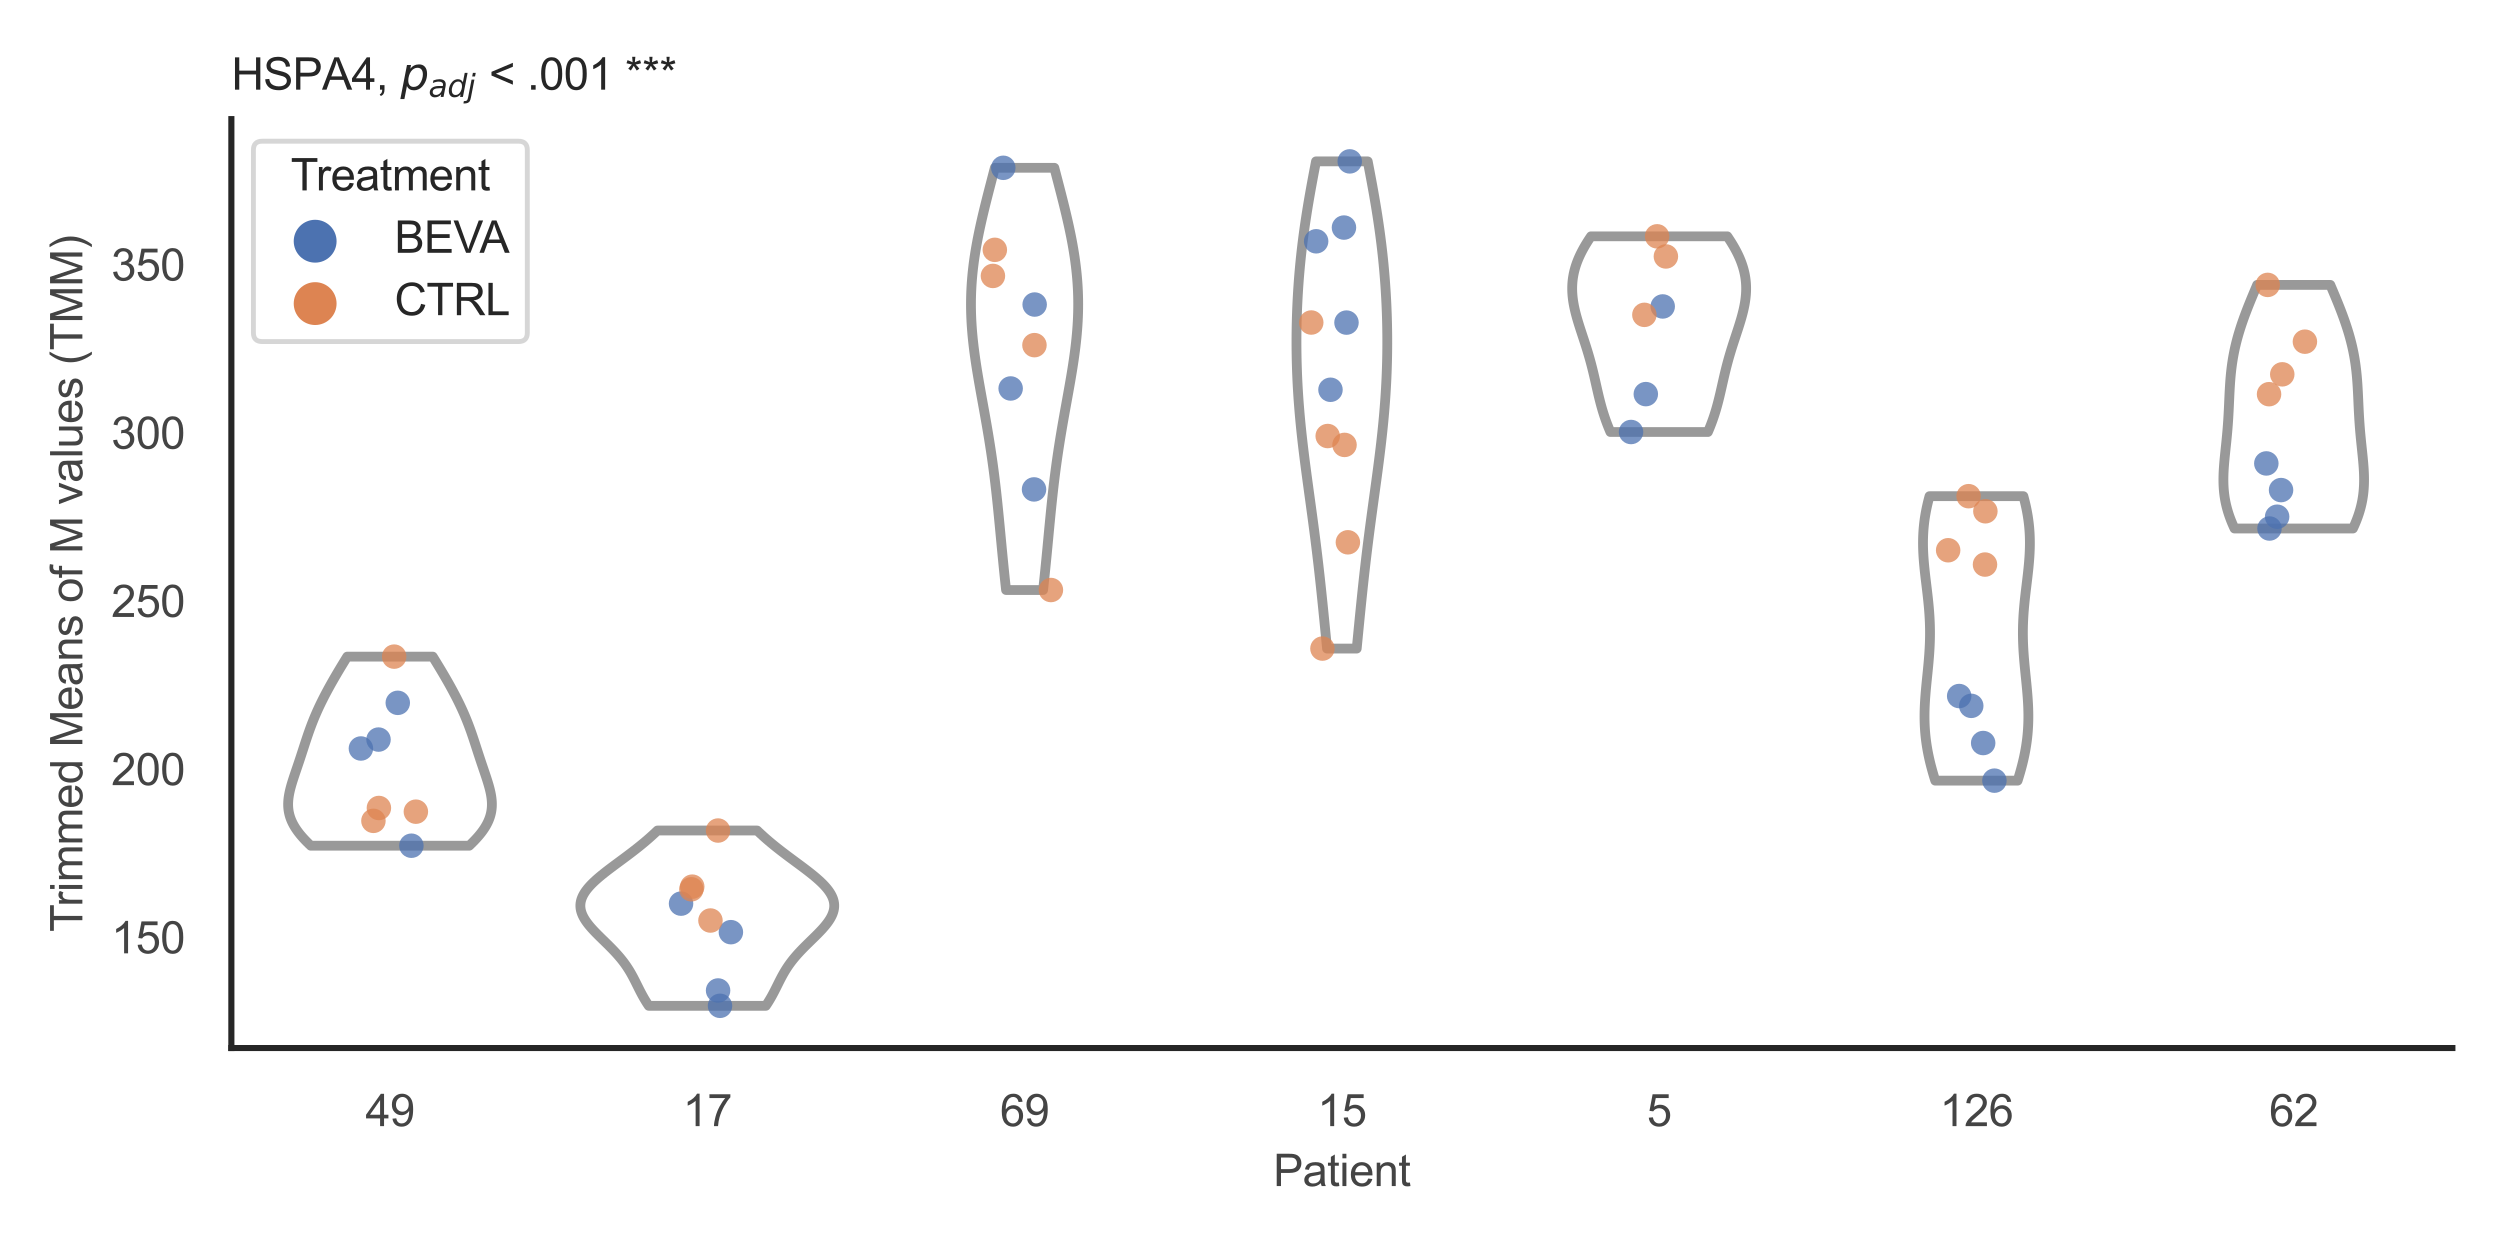 <?xml version="1.0" encoding="utf-8" standalone="no"?>
<!DOCTYPE svg PUBLIC "-//W3C//DTD SVG 1.1//EN"
  "http://www.w3.org/Graphics/SVG/1.1/DTD/svg11.dtd">
<svg xmlns:xlink="http://www.w3.org/1999/xlink" width="510.236pt" height="255.118pt" viewBox="0 0 510.236 255.118" xmlns="http://www.w3.org/2000/svg" version="1.1">
 <defs>
  <style type="text/css">*{stroke-linejoin: round; stroke-linecap: butt}</style>
 </defs>
 <g id="figure_1">
  <g id="patch_1">
   <path d="M 0 255.118 
L 510.236 255.118 
L 510.236 0 
L 0 0 
z
" style="fill: #ffffff"/>
  </g>
  <g id="axes_1">
   <g id="patch_2">
    <path d="M 47.22 213.898 
L 500.516 213.898 
L 500.516 24.32 
L 47.22 24.32 
z
" style="fill: #ffffff"/>
   </g>
   <g id="matplotlib.axis_1">
    <g id="xtick_1">
     <g id="text_1">
      <!-- 49 -->
      <g style="fill: #444444" transform="translate(74.593 229.84)scale(0.09 -0.09)">
       <defs>
        <path id="ArialMT-34" d="M 2069 0 
L 2069 1097 
L 81 1097 
L 81 1613 
L 2172 4581 
L 2631 4581 
L 2631 1613 
L 3250 1613 
L 3250 1097 
L 2631 1097 
L 2631 0 
L 2069 0 
z
M 2069 1613 
L 2069 3678 
L 634 1613 
L 2069 1613 
z
" transform="scale(0.016)"/>
        <path id="ArialMT-39" d="M 350 1059 
L 891 1109 
Q 959 728 1153 556 
Q 1347 384 1650 384 
Q 1909 384 2104 503 
Q 2300 622 2425 820 
Q 2550 1019 2634 1356 
Q 2719 1694 2719 2044 
Q 2719 2081 2716 2156 
Q 2547 1888 2255 1720 
Q 1963 1553 1622 1553 
Q 1053 1553 659 1965 
Q 266 2378 266 3053 
Q 266 3750 677 4175 
Q 1088 4600 1706 4600 
Q 2153 4600 2523 4359 
Q 2894 4119 3086 3673 
Q 3278 3228 3278 2384 
Q 3278 1506 3087 986 
Q 2897 466 2520 194 
Q 2144 -78 1638 -78 
Q 1100 -78 759 220 
Q 419 519 350 1059 
z
M 2653 3081 
Q 2653 3566 2395 3850 
Q 2138 4134 1775 4134 
Q 1400 4134 1122 3828 
Q 844 3522 844 3034 
Q 844 2597 1108 2323 
Q 1372 2050 1759 2050 
Q 2150 2050 2401 2323 
Q 2653 2597 2653 3081 
z
" transform="scale(0.016)"/>
       </defs>
       <use xlink:href="#ArialMT-34"/>
       <use xlink:href="#ArialMT-39" x="55.615"/>
      </g>
     </g>
    </g>
    <g id="xtick_2">
     <g id="text_2">
      <!-- 17 -->
      <g style="fill: #444444" transform="translate(139.35 229.84)scale(0.09 -0.09)">
       <defs>
        <path id="ArialMT-31" d="M 2384 0 
L 1822 0 
L 1822 3584 
Q 1619 3391 1289 3197 
Q 959 3003 697 2906 
L 697 3450 
Q 1169 3672 1522 3987 
Q 1875 4303 2022 4600 
L 2384 4600 
L 2384 0 
z
" transform="scale(0.016)"/>
        <path id="ArialMT-37" d="M 303 3981 
L 303 4522 
L 3269 4522 
L 3269 4084 
Q 2831 3619 2401 2847 
Q 1972 2075 1738 1259 
Q 1569 684 1522 0 
L 944 0 
Q 953 541 1156 1306 
Q 1359 2072 1739 2783 
Q 2119 3494 2547 3981 
L 303 3981 
z
" transform="scale(0.016)"/>
       </defs>
       <use xlink:href="#ArialMT-31"/>
       <use xlink:href="#ArialMT-37" x="55.615"/>
      </g>
     </g>
    </g>
    <g id="xtick_3">
     <g id="text_3">
      <!-- 69 -->
      <g style="fill: #444444" transform="translate(204.107 229.84)scale(0.09 -0.09)">
       <defs>
        <path id="ArialMT-36" d="M 3184 3459 
L 2625 3416 
Q 2550 3747 2413 3897 
Q 2184 4138 1850 4138 
Q 1581 4138 1378 3988 
Q 1113 3794 959 3422 
Q 806 3050 800 2363 
Q 1003 2672 1297 2822 
Q 1591 2972 1913 2972 
Q 2475 2972 2870 2558 
Q 3266 2144 3266 1488 
Q 3266 1056 3080 686 
Q 2894 316 2569 119 
Q 2244 -78 1831 -78 
Q 1128 -78 684 439 
Q 241 956 241 2144 
Q 241 3472 731 4075 
Q 1159 4600 1884 4600 
Q 2425 4600 2770 4297 
Q 3116 3994 3184 3459 
z
M 888 1484 
Q 888 1194 1011 928 
Q 1134 663 1356 523 
Q 1578 384 1822 384 
Q 2178 384 2434 671 
Q 2691 959 2691 1453 
Q 2691 1928 2437 2201 
Q 2184 2475 1800 2475 
Q 1419 2475 1153 2201 
Q 888 1928 888 1484 
z
" transform="scale(0.016)"/>
       </defs>
       <use xlink:href="#ArialMT-36"/>
       <use xlink:href="#ArialMT-39" x="55.615"/>
      </g>
     </g>
    </g>
    <g id="xtick_4">
     <g id="text_4">
      <!-- 15 -->
      <g style="fill: #444444" transform="translate(268.863 229.84)scale(0.09 -0.09)">
       <defs>
        <path id="ArialMT-35" d="M 266 1200 
L 856 1250 
Q 922 819 1161 601 
Q 1400 384 1738 384 
Q 2144 384 2425 690 
Q 2706 997 2706 1503 
Q 2706 1984 2436 2262 
Q 2166 2541 1728 2541 
Q 1456 2541 1237 2417 
Q 1019 2294 894 2097 
L 366 2166 
L 809 4519 
L 3088 4519 
L 3088 3981 
L 1259 3981 
L 1013 2750 
Q 1425 3038 1878 3038 
Q 2478 3038 2890 2622 
Q 3303 2206 3303 1553 
Q 3303 931 2941 478 
Q 2500 -78 1738 -78 
Q 1113 -78 717 272 
Q 322 622 266 1200 
z
" transform="scale(0.016)"/>
       </defs>
       <use xlink:href="#ArialMT-31"/>
       <use xlink:href="#ArialMT-35" x="55.615"/>
      </g>
     </g>
    </g>
    <g id="xtick_5">
     <g id="text_5">
      <!-- 5 -->
      <g style="fill: #444444" transform="translate(336.122 229.84)scale(0.09 -0.09)">
       <use xlink:href="#ArialMT-35"/>
      </g>
     </g>
    </g>
    <g id="xtick_6">
     <g id="text_6">
      <!-- 126 -->
      <g style="fill: #444444" transform="translate(395.874 229.84)scale(0.09 -0.09)">
       <defs>
        <path id="ArialMT-32" d="M 3222 541 
L 3222 0 
L 194 0 
Q 188 203 259 391 
Q 375 700 629 1000 
Q 884 1300 1366 1694 
Q 2113 2306 2375 2664 
Q 2638 3022 2638 3341 
Q 2638 3675 2398 3904 
Q 2159 4134 1775 4134 
Q 1369 4134 1125 3890 
Q 881 3647 878 3216 
L 300 3275 
Q 359 3922 746 4261 
Q 1134 4600 1788 4600 
Q 2447 4600 2831 4234 
Q 3216 3869 3216 3328 
Q 3216 3053 3103 2787 
Q 2991 2522 2730 2228 
Q 2469 1934 1863 1422 
Q 1356 997 1212 845 
Q 1069 694 975 541 
L 3222 541 
z
" transform="scale(0.016)"/>
       </defs>
       <use xlink:href="#ArialMT-31"/>
       <use xlink:href="#ArialMT-32" x="55.615"/>
       <use xlink:href="#ArialMT-36" x="111.23"/>
      </g>
     </g>
    </g>
    <g id="xtick_7">
     <g id="text_7">
      <!-- 62 -->
      <g style="fill: #444444" transform="translate(463.133 229.84)scale(0.09 -0.09)">
       <use xlink:href="#ArialMT-36"/>
       <use xlink:href="#ArialMT-32" x="55.615"/>
      </g>
     </g>
    </g>
    <g id="text_8">
     <!-- Patient -->
     <g style="fill: #444444" transform="translate(259.859 242.071)scale(0.09 -0.09)">
      <defs>
       <path id="ArialMT-50" d="M 494 0 
L 494 4581 
L 2222 4581 
Q 2678 4581 2919 4538 
Q 3256 4481 3484 4323 
Q 3713 4166 3852 3881 
Q 3991 3597 3991 3256 
Q 3991 2672 3619 2267 
Q 3247 1863 2275 1863 
L 1100 1863 
L 1100 0 
L 494 0 
z
M 1100 2403 
L 2284 2403 
Q 2872 2403 3119 2622 
Q 3366 2841 3366 3238 
Q 3366 3525 3220 3729 
Q 3075 3934 2838 4000 
Q 2684 4041 2272 4041 
L 1100 4041 
L 1100 2403 
z
" transform="scale(0.016)"/>
       <path id="ArialMT-61" d="M 2588 409 
Q 2275 144 1986 34 
Q 1697 -75 1366 -75 
Q 819 -75 525 192 
Q 231 459 231 875 
Q 231 1119 342 1320 
Q 453 1522 633 1644 
Q 813 1766 1038 1828 
Q 1203 1872 1538 1913 
Q 2219 1994 2541 2106 
Q 2544 2222 2544 2253 
Q 2544 2597 2384 2738 
Q 2169 2928 1744 2928 
Q 1347 2928 1158 2789 
Q 969 2650 878 2297 
L 328 2372 
Q 403 2725 575 2942 
Q 747 3159 1072 3276 
Q 1397 3394 1825 3394 
Q 2250 3394 2515 3294 
Q 2781 3194 2906 3042 
Q 3031 2891 3081 2659 
Q 3109 2516 3109 2141 
L 3109 1391 
Q 3109 606 3145 398 
Q 3181 191 3288 0 
L 2700 0 
Q 2613 175 2588 409 
z
M 2541 1666 
Q 2234 1541 1622 1453 
Q 1275 1403 1131 1340 
Q 988 1278 909 1158 
Q 831 1038 831 891 
Q 831 666 1001 516 
Q 1172 366 1500 366 
Q 1825 366 2078 508 
Q 2331 650 2450 897 
Q 2541 1088 2541 1459 
L 2541 1666 
z
" transform="scale(0.016)"/>
       <path id="ArialMT-74" d="M 1650 503 
L 1731 6 
Q 1494 -44 1306 -44 
Q 1000 -44 831 53 
Q 663 150 594 308 
Q 525 466 525 972 
L 525 2881 
L 113 2881 
L 113 3319 
L 525 3319 
L 525 4141 
L 1084 4478 
L 1084 3319 
L 1650 3319 
L 1650 2881 
L 1084 2881 
L 1084 941 
Q 1084 700 1114 631 
Q 1144 563 1211 522 
Q 1278 481 1403 481 
Q 1497 481 1650 503 
z
" transform="scale(0.016)"/>
       <path id="ArialMT-69" d="M 425 3934 
L 425 4581 
L 988 4581 
L 988 3934 
L 425 3934 
z
M 425 0 
L 425 3319 
L 988 3319 
L 988 0 
L 425 0 
z
" transform="scale(0.016)"/>
       <path id="ArialMT-65" d="M 2694 1069 
L 3275 997 
Q 3138 488 2766 206 
Q 2394 -75 1816 -75 
Q 1088 -75 661 373 
Q 234 822 234 1631 
Q 234 2469 665 2931 
Q 1097 3394 1784 3394 
Q 2450 3394 2872 2941 
Q 3294 2488 3294 1666 
Q 3294 1616 3291 1516 
L 816 1516 
Q 847 969 1125 678 
Q 1403 388 1819 388 
Q 2128 388 2347 550 
Q 2566 713 2694 1069 
z
M 847 1978 
L 2700 1978 
Q 2663 2397 2488 2606 
Q 2219 2931 1791 2931 
Q 1403 2931 1139 2672 
Q 875 2413 847 1978 
z
" transform="scale(0.016)"/>
       <path id="ArialMT-6e" d="M 422 0 
L 422 3319 
L 928 3319 
L 928 2847 
Q 1294 3394 1984 3394 
Q 2284 3394 2536 3286 
Q 2788 3178 2913 3003 
Q 3038 2828 3088 2588 
Q 3119 2431 3119 2041 
L 3119 0 
L 2556 0 
L 2556 2019 
Q 2556 2363 2490 2533 
Q 2425 2703 2258 2804 
Q 2091 2906 1866 2906 
Q 1506 2906 1245 2678 
Q 984 2450 984 1813 
L 984 0 
L 422 0 
z
" transform="scale(0.016)"/>
      </defs>
      <use xlink:href="#ArialMT-50"/>
      <use xlink:href="#ArialMT-61" x="66.699"/>
      <use xlink:href="#ArialMT-74" x="122.314"/>
      <use xlink:href="#ArialMT-69" x="150.098"/>
      <use xlink:href="#ArialMT-65" x="172.314"/>
      <use xlink:href="#ArialMT-6e" x="227.93"/>
      <use xlink:href="#ArialMT-74" x="283.545"/>
     </g>
    </g>
   </g>
   <g id="matplotlib.axis_2">
    <g id="ytick_1">
     <g id="text_9">
      <!-- 150 -->
      <g style="fill: #444444" transform="translate(22.705 194.565)scale(0.09 -0.09)">
       <defs>
        <path id="ArialMT-30" d="M 266 2259 
Q 266 3072 433 3567 
Q 600 4063 929 4331 
Q 1259 4600 1759 4600 
Q 2128 4600 2406 4451 
Q 2684 4303 2865 4023 
Q 3047 3744 3150 3342 
Q 3253 2941 3253 2259 
Q 3253 1453 3087 958 
Q 2922 463 2592 192 
Q 2263 -78 1759 -78 
Q 1097 -78 719 397 
Q 266 969 266 2259 
z
M 844 2259 
Q 844 1131 1108 757 
Q 1372 384 1759 384 
Q 2147 384 2411 759 
Q 2675 1134 2675 2259 
Q 2675 3391 2411 3762 
Q 2147 4134 1753 4134 
Q 1366 4134 1134 3806 
Q 844 3388 844 2259 
z
" transform="scale(0.016)"/>
       </defs>
       <use xlink:href="#ArialMT-31"/>
       <use xlink:href="#ArialMT-35" x="55.615"/>
       <use xlink:href="#ArialMT-30" x="111.23"/>
      </g>
     </g>
    </g>
    <g id="ytick_2">
     <g id="text_10">
      <!-- 200 -->
      <g style="fill: #444444" transform="translate(22.705 160.237)scale(0.09 -0.09)">
       <use xlink:href="#ArialMT-32"/>
       <use xlink:href="#ArialMT-30" x="55.615"/>
       <use xlink:href="#ArialMT-30" x="111.23"/>
      </g>
     </g>
    </g>
    <g id="ytick_3">
     <g id="text_11">
      <!-- 250 -->
      <g style="fill: #444444" transform="translate(22.705 125.909)scale(0.09 -0.09)">
       <use xlink:href="#ArialMT-32"/>
       <use xlink:href="#ArialMT-35" x="55.615"/>
       <use xlink:href="#ArialMT-30" x="111.23"/>
      </g>
     </g>
    </g>
    <g id="ytick_4">
     <g id="text_12">
      <!-- 300 -->
      <g style="fill: #444444" transform="translate(22.705 91.581)scale(0.09 -0.09)">
       <defs>
        <path id="ArialMT-33" d="M 269 1209 
L 831 1284 
Q 928 806 1161 595 
Q 1394 384 1728 384 
Q 2125 384 2398 659 
Q 2672 934 2672 1341 
Q 2672 1728 2419 1979 
Q 2166 2231 1775 2231 
Q 1616 2231 1378 2169 
L 1441 2663 
Q 1497 2656 1531 2656 
Q 1891 2656 2178 2843 
Q 2466 3031 2466 3422 
Q 2466 3731 2256 3934 
Q 2047 4138 1716 4138 
Q 1388 4138 1169 3931 
Q 950 3725 888 3313 
L 325 3413 
Q 428 3978 793 4289 
Q 1159 4600 1703 4600 
Q 2078 4600 2393 4439 
Q 2709 4278 2876 4000 
Q 3044 3722 3044 3409 
Q 3044 3113 2884 2869 
Q 2725 2625 2413 2481 
Q 2819 2388 3044 2092 
Q 3269 1797 3269 1353 
Q 3269 753 2831 336 
Q 2394 -81 1725 -81 
Q 1122 -81 723 278 
Q 325 638 269 1209 
z
" transform="scale(0.016)"/>
       </defs>
       <use xlink:href="#ArialMT-33"/>
       <use xlink:href="#ArialMT-30" x="55.615"/>
       <use xlink:href="#ArialMT-30" x="111.23"/>
      </g>
     </g>
    </g>
    <g id="ytick_5">
     <g id="text_13">
      <!-- 350 -->
      <g style="fill: #444444" transform="translate(22.705 57.253)scale(0.09 -0.09)">
       <use xlink:href="#ArialMT-33"/>
       <use xlink:href="#ArialMT-35" x="55.615"/>
       <use xlink:href="#ArialMT-30" x="111.23"/>
      </g>
     </g>
    </g>
    <g id="text_14">
     <!-- Trimmed Means of M values (TMM) -->
     <g style="fill: #444444" transform="translate(16.811 190.195)rotate(-90)scale(0.09 -0.09)">
      <defs>
       <path id="ArialMT-54" d="M 1659 0 
L 1659 4041 
L 150 4041 
L 150 4581 
L 3781 4581 
L 3781 4041 
L 2266 4041 
L 2266 0 
L 1659 0 
z
" transform="scale(0.016)"/>
       <path id="ArialMT-72" d="M 416 0 
L 416 3319 
L 922 3319 
L 922 2816 
Q 1116 3169 1280 3281 
Q 1444 3394 1641 3394 
Q 1925 3394 2219 3213 
L 2025 2691 
Q 1819 2813 1613 2813 
Q 1428 2813 1281 2702 
Q 1134 2591 1072 2394 
Q 978 2094 978 1738 
L 978 0 
L 416 0 
z
" transform="scale(0.016)"/>
       <path id="ArialMT-6d" d="M 422 0 
L 422 3319 
L 925 3319 
L 925 2853 
Q 1081 3097 1340 3245 
Q 1600 3394 1931 3394 
Q 2300 3394 2536 3241 
Q 2772 3088 2869 2813 
Q 3263 3394 3894 3394 
Q 4388 3394 4653 3120 
Q 4919 2847 4919 2278 
L 4919 0 
L 4359 0 
L 4359 2091 
Q 4359 2428 4304 2576 
Q 4250 2725 4106 2815 
Q 3963 2906 3769 2906 
Q 3419 2906 3187 2673 
Q 2956 2441 2956 1928 
L 2956 0 
L 2394 0 
L 2394 2156 
Q 2394 2531 2256 2718 
Q 2119 2906 1806 2906 
Q 1569 2906 1367 2781 
Q 1166 2656 1075 2415 
Q 984 2175 984 1722 
L 984 0 
L 422 0 
z
" transform="scale(0.016)"/>
       <path id="ArialMT-64" d="M 2575 0 
L 2575 419 
Q 2259 -75 1647 -75 
Q 1250 -75 917 144 
Q 584 363 401 755 
Q 219 1147 219 1656 
Q 219 2153 384 2558 
Q 550 2963 881 3178 
Q 1213 3394 1622 3394 
Q 1922 3394 2156 3267 
Q 2391 3141 2538 2938 
L 2538 4581 
L 3097 4581 
L 3097 0 
L 2575 0 
z
M 797 1656 
Q 797 1019 1065 703 
Q 1334 388 1700 388 
Q 2069 388 2326 689 
Q 2584 991 2584 1609 
Q 2584 2291 2321 2609 
Q 2059 2928 1675 2928 
Q 1300 2928 1048 2622 
Q 797 2316 797 1656 
z
" transform="scale(0.016)"/>
       <path id="ArialMT-20" transform="scale(0.016)"/>
       <path id="ArialMT-4d" d="M 475 0 
L 475 4581 
L 1388 4581 
L 2472 1338 
Q 2622 884 2691 659 
Q 2769 909 2934 1394 
L 4031 4581 
L 4847 4581 
L 4847 0 
L 4263 0 
L 4263 3834 
L 2931 0 
L 2384 0 
L 1059 3900 
L 1059 0 
L 475 0 
z
" transform="scale(0.016)"/>
       <path id="ArialMT-73" d="M 197 991 
L 753 1078 
Q 800 744 1014 566 
Q 1228 388 1613 388 
Q 2000 388 2187 545 
Q 2375 703 2375 916 
Q 2375 1106 2209 1216 
Q 2094 1291 1634 1406 
Q 1016 1563 777 1677 
Q 538 1791 414 1992 
Q 291 2194 291 2438 
Q 291 2659 392 2848 
Q 494 3038 669 3163 
Q 800 3259 1026 3326 
Q 1253 3394 1513 3394 
Q 1903 3394 2198 3281 
Q 2494 3169 2634 2976 
Q 2775 2784 2828 2463 
L 2278 2388 
Q 2241 2644 2061 2787 
Q 1881 2931 1553 2931 
Q 1166 2931 1000 2803 
Q 834 2675 834 2503 
Q 834 2394 903 2306 
Q 972 2216 1119 2156 
Q 1203 2125 1616 2013 
Q 2213 1853 2448 1751 
Q 2684 1650 2818 1456 
Q 2953 1263 2953 975 
Q 2953 694 2789 445 
Q 2625 197 2315 61 
Q 2006 -75 1616 -75 
Q 969 -75 630 194 
Q 291 463 197 991 
z
" transform="scale(0.016)"/>
       <path id="ArialMT-6f" d="M 213 1659 
Q 213 2581 725 3025 
Q 1153 3394 1769 3394 
Q 2453 3394 2887 2945 
Q 3322 2497 3322 1706 
Q 3322 1066 3130 698 
Q 2938 331 2570 128 
Q 2203 -75 1769 -75 
Q 1072 -75 642 372 
Q 213 819 213 1659 
z
M 791 1659 
Q 791 1022 1069 705 
Q 1347 388 1769 388 
Q 2188 388 2466 706 
Q 2744 1025 2744 1678 
Q 2744 2294 2464 2611 
Q 2184 2928 1769 2928 
Q 1347 2928 1069 2612 
Q 791 2297 791 1659 
z
" transform="scale(0.016)"/>
       <path id="ArialMT-66" d="M 556 0 
L 556 2881 
L 59 2881 
L 59 3319 
L 556 3319 
L 556 3672 
Q 556 4006 616 4169 
Q 697 4388 901 4523 
Q 1106 4659 1475 4659 
Q 1713 4659 2000 4603 
L 1916 4113 
Q 1741 4144 1584 4144 
Q 1328 4144 1222 4034 
Q 1116 3925 1116 3625 
L 1116 3319 
L 1763 3319 
L 1763 2881 
L 1116 2881 
L 1116 0 
L 556 0 
z
" transform="scale(0.016)"/>
       <path id="ArialMT-76" d="M 1344 0 
L 81 3319 
L 675 3319 
L 1388 1331 
Q 1503 1009 1600 663 
Q 1675 925 1809 1294 
L 2547 3319 
L 3125 3319 
L 1869 0 
L 1344 0 
z
" transform="scale(0.016)"/>
       <path id="ArialMT-6c" d="M 409 0 
L 409 4581 
L 972 4581 
L 972 0 
L 409 0 
z
" transform="scale(0.016)"/>
       <path id="ArialMT-75" d="M 2597 0 
L 2597 488 
Q 2209 -75 1544 -75 
Q 1250 -75 995 37 
Q 741 150 617 320 
Q 494 491 444 738 
Q 409 903 409 1263 
L 409 3319 
L 972 3319 
L 972 1478 
Q 972 1038 1006 884 
Q 1059 663 1231 536 
Q 1403 409 1656 409 
Q 1909 409 2131 539 
Q 2353 669 2445 892 
Q 2538 1116 2538 1541 
L 2538 3319 
L 3100 3319 
L 3100 0 
L 2597 0 
z
" transform="scale(0.016)"/>
       <path id="ArialMT-28" d="M 1497 -1347 
Q 1031 -759 709 28 
Q 388 816 388 1659 
Q 388 2403 628 3084 
Q 909 3875 1497 4659 
L 1900 4659 
Q 1522 4009 1400 3731 
Q 1209 3300 1100 2831 
Q 966 2247 966 1656 
Q 966 153 1900 -1347 
L 1497 -1347 
z
" transform="scale(0.016)"/>
       <path id="ArialMT-29" d="M 791 -1347 
L 388 -1347 
Q 1322 153 1322 1656 
Q 1322 2244 1188 2822 
Q 1081 3291 891 3722 
Q 769 4003 388 4659 
L 791 4659 
Q 1378 3875 1659 3084 
Q 1900 2403 1900 1659 
Q 1900 816 1576 28 
Q 1253 -759 791 -1347 
z
" transform="scale(0.016)"/>
      </defs>
      <use xlink:href="#ArialMT-54"/>
      <use xlink:href="#ArialMT-72" x="57.334"/>
      <use xlink:href="#ArialMT-69" x="90.635"/>
      <use xlink:href="#ArialMT-6d" x="112.852"/>
      <use xlink:href="#ArialMT-6d" x="196.152"/>
      <use xlink:href="#ArialMT-65" x="279.453"/>
      <use xlink:href="#ArialMT-64" x="335.068"/>
      <use xlink:href="#ArialMT-20" x="390.684"/>
      <use xlink:href="#ArialMT-4d" x="418.467"/>
      <use xlink:href="#ArialMT-65" x="501.768"/>
      <use xlink:href="#ArialMT-61" x="557.383"/>
      <use xlink:href="#ArialMT-6e" x="612.998"/>
      <use xlink:href="#ArialMT-73" x="668.613"/>
      <use xlink:href="#ArialMT-20" x="718.613"/>
      <use xlink:href="#ArialMT-6f" x="746.396"/>
      <use xlink:href="#ArialMT-66" x="802.012"/>
      <use xlink:href="#ArialMT-20" x="829.795"/>
      <use xlink:href="#ArialMT-4d" x="857.578"/>
      <use xlink:href="#ArialMT-20" x="940.879"/>
      <use xlink:href="#ArialMT-76" x="968.662"/>
      <use xlink:href="#ArialMT-61" x="1018.662"/>
      <use xlink:href="#ArialMT-6c" x="1074.277"/>
      <use xlink:href="#ArialMT-75" x="1096.494"/>
      <use xlink:href="#ArialMT-65" x="1152.109"/>
      <use xlink:href="#ArialMT-73" x="1207.725"/>
      <use xlink:href="#ArialMT-20" x="1257.725"/>
      <use xlink:href="#ArialMT-28" x="1285.508"/>
      <use xlink:href="#ArialMT-54" x="1318.809"/>
      <use xlink:href="#ArialMT-4d" x="1379.893"/>
      <use xlink:href="#ArialMT-4d" x="1463.193"/>
      <use xlink:href="#ArialMT-29" x="1546.494"/>
     </g>
    </g>
   </g>
   <g id="PolyCollection_1">
    <defs>
     <path id="md4027c455b" d="M 95.762 -82.511 
L 63.434 -82.511 
L 63.027 -82.901 
L 62.633 -83.291 
L 62.255 -83.681 
L 61.893 -84.071 
L 61.549 -84.461 
L 61.223 -84.85 
L 60.917 -85.24 
L 60.63 -85.63 
L 60.364 -86.02 
L 60.118 -86.41 
L 59.894 -86.8 
L 59.692 -87.189 
L 59.511 -87.579 
L 59.351 -87.969 
L 59.213 -88.359 
L 59.096 -88.749 
L 59 -89.139 
L 58.923 -89.528 
L 58.867 -89.918 
L 58.829 -90.308 
L 58.809 -90.698 
L 58.806 -91.088 
L 58.82 -91.478 
L 58.848 -91.867 
L 58.891 -92.257 
L 58.947 -92.647 
L 59.014 -93.037 
L 59.092 -93.427 
L 59.181 -93.817 
L 59.277 -94.207 
L 59.381 -94.596 
L 59.492 -94.986 
L 59.608 -95.376 
L 59.729 -95.766 
L 59.854 -96.156 
L 59.981 -96.546 
L 60.111 -96.935 
L 60.242 -97.325 
L 60.374 -97.715 
L 60.506 -98.105 
L 60.639 -98.495 
L 60.771 -98.885 
L 60.903 -99.274 
L 61.034 -99.664 
L 61.164 -100.054 
L 61.293 -100.444 
L 61.421 -100.834 
L 61.549 -101.224 
L 61.675 -101.613 
L 61.802 -102.003 
L 61.928 -102.393 
L 62.055 -102.783 
L 62.181 -103.173 
L 62.308 -103.563 
L 62.437 -103.953 
L 62.566 -104.342 
L 62.697 -104.732 
L 62.83 -105.122 
L 62.965 -105.512 
L 63.102 -105.902 
L 63.242 -106.292 
L 63.385 -106.681 
L 63.531 -107.071 
L 63.68 -107.461 
L 63.833 -107.851 
L 63.989 -108.241 
L 64.149 -108.631 
L 64.312 -109.02 
L 64.48 -109.41 
L 64.651 -109.8 
L 64.826 -110.19 
L 65.004 -110.58 
L 65.186 -110.97 
L 65.372 -111.359 
L 65.561 -111.749 
L 65.754 -112.139 
L 65.95 -112.529 
L 66.149 -112.919 
L 66.351 -113.309 
L 66.556 -113.698 
L 66.764 -114.088 
L 66.975 -114.478 
L 67.189 -114.868 
L 67.405 -115.258 
L 67.623 -115.648 
L 67.844 -116.038 
L 68.066 -116.427 
L 68.291 -116.817 
L 68.518 -117.207 
L 68.747 -117.597 
L 68.977 -117.987 
L 69.21 -118.377 
L 69.443 -118.766 
L 69.679 -119.156 
L 69.915 -119.546 
L 70.153 -119.936 
L 70.392 -120.326 
L 70.632 -120.716 
L 70.873 -121.105 
L 88.324 -121.105 
L 88.324 -121.105 
L 88.564 -120.716 
L 88.804 -120.326 
L 89.043 -119.936 
L 89.281 -119.546 
L 89.518 -119.156 
L 89.753 -118.766 
L 89.987 -118.377 
L 90.219 -117.987 
L 90.45 -117.597 
L 90.679 -117.207 
L 90.905 -116.817 
L 91.13 -116.427 
L 91.353 -116.038 
L 91.574 -115.648 
L 91.792 -115.258 
L 92.008 -114.868 
L 92.221 -114.478 
L 92.432 -114.088 
L 92.64 -113.698 
L 92.845 -113.309 
L 93.048 -112.919 
L 93.247 -112.529 
L 93.443 -112.139 
L 93.635 -111.749 
L 93.825 -111.359 
L 94.01 -110.97 
L 94.193 -110.58 
L 94.371 -110.19 
L 94.546 -109.8 
L 94.717 -109.41 
L 94.884 -109.02 
L 95.048 -108.631 
L 95.208 -108.241 
L 95.364 -107.851 
L 95.517 -107.461 
L 95.666 -107.071 
L 95.812 -106.681 
L 95.955 -106.292 
L 96.095 -105.902 
L 96.232 -105.512 
L 96.367 -105.122 
L 96.5 -104.732 
L 96.631 -104.342 
L 96.76 -103.953 
L 96.888 -103.563 
L 97.015 -103.173 
L 97.142 -102.783 
L 97.268 -102.393 
L 97.395 -102.003 
L 97.521 -101.613 
L 97.648 -101.224 
L 97.776 -100.834 
L 97.904 -100.444 
L 98.033 -100.054 
L 98.163 -99.664 
L 98.294 -99.274 
L 98.426 -98.885 
L 98.558 -98.495 
L 98.69 -98.105 
L 98.823 -97.715 
L 98.955 -97.325 
L 99.086 -96.935 
L 99.215 -96.546 
L 99.343 -96.156 
L 99.467 -95.766 
L 99.588 -95.376 
L 99.704 -94.986 
L 99.815 -94.596 
L 99.919 -94.207 
L 100.016 -93.817 
L 100.104 -93.427 
L 100.183 -93.037 
L 100.25 -92.647 
L 100.306 -92.257 
L 100.348 -91.867 
L 100.377 -91.478 
L 100.39 -91.088 
L 100.388 -90.698 
L 100.368 -90.308 
L 100.33 -89.918 
L 100.273 -89.528 
L 100.197 -89.139 
L 100.101 -88.749 
L 99.984 -88.359 
L 99.845 -87.969 
L 99.686 -87.579 
L 99.505 -87.189 
L 99.303 -86.8 
L 99.078 -86.41 
L 98.833 -86.02 
L 98.567 -85.63 
L 98.28 -85.24 
L 97.973 -84.85 
L 97.647 -84.461 
L 97.303 -84.071 
L 96.941 -83.681 
L 96.563 -83.291 
L 96.17 -82.901 
L 95.762 -82.511 
z
" style="stroke: #999999; stroke-width: 2"/>
    </defs>
    <g clip-path="url(#p8567be3db0)">
     <use xlink:href="#md4027c455b" x="0" y="255.118" style="fill: #ffffff; stroke: #999999; stroke-width: 2"/>
    </g>
   </g>
   <g id="PolyCollection_2">
    <defs>
     <path id="mbea39b15ec" d="M 156.3 -49.837 
L 132.41 -49.837 
L 132.169 -50.199 
L 131.937 -50.56 
L 131.714 -50.921 
L 131.499 -51.283 
L 131.291 -51.644 
L 131.09 -52.005 
L 130.896 -52.367 
L 130.706 -52.728 
L 130.52 -53.089 
L 130.338 -53.451 
L 130.158 -53.812 
L 129.978 -54.173 
L 129.798 -54.535 
L 129.617 -54.896 
L 129.432 -55.257 
L 129.243 -55.619 
L 129.049 -55.98 
L 128.849 -56.341 
L 128.641 -56.703 
L 128.424 -57.064 
L 128.197 -57.425 
L 127.961 -57.787 
L 127.713 -58.148 
L 127.455 -58.51 
L 127.184 -58.871 
L 126.902 -59.232 
L 126.608 -59.594 
L 126.302 -59.955 
L 125.985 -60.316 
L 125.658 -60.678 
L 125.321 -61.039 
L 124.975 -61.4 
L 124.621 -61.762 
L 124.26 -62.123 
L 123.895 -62.484 
L 123.526 -62.846 
L 123.156 -63.207 
L 122.785 -63.568 
L 122.417 -63.93 
L 122.053 -64.291 
L 121.695 -64.652 
L 121.346 -65.014 
L 121.007 -65.375 
L 120.681 -65.736 
L 120.37 -66.098 
L 120.076 -66.459 
L 119.8 -66.821 
L 119.546 -67.182 
L 119.314 -67.543 
L 119.107 -67.905 
L 118.925 -68.266 
L 118.772 -68.627 
L 118.647 -68.989 
L 118.551 -69.35 
L 118.487 -69.711 
L 118.454 -70.073 
L 118.452 -70.434 
L 118.483 -70.795 
L 118.546 -71.157 
L 118.642 -71.518 
L 118.769 -71.879 
L 118.928 -72.241 
L 119.117 -72.602 
L 119.336 -72.963 
L 119.584 -73.325 
L 119.859 -73.686 
L 120.161 -74.047 
L 120.487 -74.409 
L 120.836 -74.77 
L 121.207 -75.131 
L 121.598 -75.493 
L 122.006 -75.854 
L 122.431 -76.216 
L 122.87 -76.577 
L 123.321 -76.938 
L 123.782 -77.3 
L 124.253 -77.661 
L 124.73 -78.022 
L 125.213 -78.384 
L 125.699 -78.745 
L 126.187 -79.106 
L 126.676 -79.468 
L 127.164 -79.829 
L 127.65 -80.19 
L 128.133 -80.552 
L 128.611 -80.913 
L 129.085 -81.274 
L 129.552 -81.636 
L 130.013 -81.997 
L 130.467 -82.358 
L 130.913 -82.72 
L 131.351 -83.081 
L 131.78 -83.442 
L 132.202 -83.804 
L 132.614 -84.165 
L 133.019 -84.527 
L 133.414 -84.888 
L 133.801 -85.249 
L 134.18 -85.611 
L 154.53 -85.611 
L 154.53 -85.611 
L 154.909 -85.249 
L 155.296 -84.888 
L 155.691 -84.527 
L 156.095 -84.165 
L 156.508 -83.804 
L 156.929 -83.442 
L 157.359 -83.081 
L 157.797 -82.72 
L 158.243 -82.358 
L 158.697 -81.997 
L 159.158 -81.636 
L 159.625 -81.274 
L 160.099 -80.913 
L 160.577 -80.552 
L 161.06 -80.19 
L 161.546 -79.829 
L 162.034 -79.468 
L 162.523 -79.106 
L 163.011 -78.745 
L 163.497 -78.384 
L 163.98 -78.022 
L 164.457 -77.661 
L 164.927 -77.3 
L 165.389 -76.938 
L 165.84 -76.577 
L 166.279 -76.216 
L 166.704 -75.854 
L 167.112 -75.493 
L 167.503 -75.131 
L 167.874 -74.77 
L 168.223 -74.409 
L 168.549 -74.047 
L 168.851 -73.686 
L 169.126 -73.325 
L 169.374 -72.963 
L 169.593 -72.602 
L 169.782 -72.241 
L 169.941 -71.879 
L 170.068 -71.518 
L 170.163 -71.157 
L 170.227 -70.795 
L 170.258 -70.434 
L 170.256 -70.073 
L 170.223 -69.711 
L 170.159 -69.35 
L 170.063 -68.989 
L 169.938 -68.627 
L 169.784 -68.266 
L 169.603 -67.905 
L 169.396 -67.543 
L 169.164 -67.182 
L 168.91 -66.821 
L 168.634 -66.459 
L 168.34 -66.098 
L 168.029 -65.736 
L 167.703 -65.375 
L 167.364 -65.014 
L 167.014 -64.652 
L 166.657 -64.291 
L 166.293 -63.93 
L 165.925 -63.568 
L 165.554 -63.207 
L 165.184 -62.846 
L 164.815 -62.484 
L 164.45 -62.123 
L 164.089 -61.762 
L 163.735 -61.4 
L 163.389 -61.039 
L 163.052 -60.678 
L 162.724 -60.316 
L 162.408 -59.955 
L 162.102 -59.594 
L 161.808 -59.232 
L 161.526 -58.871 
L 161.255 -58.51 
L 160.996 -58.148 
L 160.749 -57.787 
L 160.512 -57.425 
L 160.286 -57.064 
L 160.069 -56.703 
L 159.861 -56.341 
L 159.66 -55.98 
L 159.466 -55.619 
L 159.278 -55.257 
L 159.093 -54.896 
L 158.911 -54.535 
L 158.731 -54.173 
L 158.552 -53.812 
L 158.372 -53.451 
L 158.189 -53.089 
L 158.004 -52.728 
L 157.814 -52.367 
L 157.62 -52.005 
L 157.419 -51.644 
L 157.211 -51.283 
L 156.996 -50.921 
L 156.772 -50.56 
L 156.541 -50.199 
L 156.3 -49.837 
z
" style="stroke: #999999; stroke-width: 2"/>
    </defs>
    <g clip-path="url(#p8567be3db0)">
     <use xlink:href="#mbea39b15ec" x="0" y="255.118" style="fill: #ffffff; stroke: #999999; stroke-width: 2"/>
    </g>
   </g>
   <g id="PolyCollection_3">
    <defs>
     <path id="mb98b3689ec" d="M 212.891 -134.7 
L 205.332 -134.7 
L 205.238 -135.571 
L 205.145 -136.441 
L 205.053 -137.312 
L 204.963 -138.182 
L 204.874 -139.052 
L 204.787 -139.923 
L 204.701 -140.793 
L 204.616 -141.664 
L 204.532 -142.534 
L 204.448 -143.404 
L 204.366 -144.275 
L 204.283 -145.145 
L 204.201 -146.016 
L 204.119 -146.886 
L 204.036 -147.756 
L 203.952 -148.627 
L 203.868 -149.497 
L 203.782 -150.368 
L 203.695 -151.238 
L 203.606 -152.108 
L 203.515 -152.979 
L 203.421 -153.849 
L 203.325 -154.72 
L 203.227 -155.59 
L 203.125 -156.46 
L 203.02 -157.331 
L 202.911 -158.201 
L 202.799 -159.072 
L 202.683 -159.942 
L 202.564 -160.812 
L 202.44 -161.683 
L 202.313 -162.553 
L 202.183 -163.424 
L 202.048 -164.294 
L 201.91 -165.165 
L 201.769 -166.035 
L 201.624 -166.905 
L 201.477 -167.776 
L 201.327 -168.646 
L 201.174 -169.517 
L 201.02 -170.387 
L 200.864 -171.257 
L 200.707 -172.128 
L 200.55 -172.998 
L 200.392 -173.869 
L 200.235 -174.739 
L 200.08 -175.609 
L 199.926 -176.48 
L 199.774 -177.35 
L 199.626 -178.221 
L 199.481 -179.091 
L 199.34 -179.961 
L 199.205 -180.832 
L 199.075 -181.702 
L 198.952 -182.573 
L 198.835 -183.443 
L 198.726 -184.313 
L 198.625 -185.184 
L 198.534 -186.054 
L 198.451 -186.925 
L 198.378 -187.795 
L 198.315 -188.665 
L 198.263 -189.536 
L 198.223 -190.406 
L 198.193 -191.277 
L 198.175 -192.147 
L 198.169 -193.018 
L 198.175 -193.888 
L 198.193 -194.758 
L 198.223 -195.629 
L 198.266 -196.499 
L 198.32 -197.37 
L 198.387 -198.24 
L 198.465 -199.11 
L 198.555 -199.981 
L 198.656 -200.851 
L 198.768 -201.722 
L 198.891 -202.592 
L 199.025 -203.462 
L 199.168 -204.333 
L 199.32 -205.203 
L 199.481 -206.074 
L 199.651 -206.944 
L 199.829 -207.814 
L 200.013 -208.685 
L 200.205 -209.555 
L 200.403 -210.426 
L 200.606 -211.296 
L 200.814 -212.166 
L 201.026 -213.037 
L 201.242 -213.907 
L 201.462 -214.778 
L 201.683 -215.648 
L 201.907 -216.519 
L 202.133 -217.389 
L 202.359 -218.259 
L 202.586 -219.13 
L 202.812 -220 
L 203.039 -220.871 
L 215.184 -220.871 
L 215.184 -220.871 
L 215.411 -220 
L 215.637 -219.13 
L 215.864 -218.259 
L 216.09 -217.389 
L 216.316 -216.519 
L 216.54 -215.648 
L 216.761 -214.778 
L 216.981 -213.907 
L 217.197 -213.037 
L 217.409 -212.166 
L 217.617 -211.296 
L 217.82 -210.426 
L 218.018 -209.555 
L 218.21 -208.685 
L 218.394 -207.814 
L 218.572 -206.944 
L 218.742 -206.074 
L 218.903 -205.203 
L 219.055 -204.333 
L 219.198 -203.462 
L 219.332 -202.592 
L 219.455 -201.722 
L 219.567 -200.851 
L 219.668 -199.981 
L 219.758 -199.11 
L 219.836 -198.24 
L 219.903 -197.37 
L 219.957 -196.499 
L 220 -195.629 
L 220.03 -194.758 
L 220.048 -193.888 
L 220.054 -193.018 
L 220.048 -192.147 
L 220.03 -191.277 
L 220 -190.406 
L 219.96 -189.536 
L 219.908 -188.665 
L 219.845 -187.795 
L 219.772 -186.925 
L 219.689 -186.054 
L 219.598 -185.184 
L 219.497 -184.313 
L 219.388 -183.443 
L 219.271 -182.573 
L 219.148 -181.702 
L 219.018 -180.832 
L 218.883 -179.961 
L 218.742 -179.091 
L 218.597 -178.221 
L 218.449 -177.35 
L 218.297 -176.48 
L 218.143 -175.609 
L 217.988 -174.739 
L 217.831 -173.869 
L 217.673 -172.998 
L 217.516 -172.128 
L 217.359 -171.257 
L 217.203 -170.387 
L 217.049 -169.517 
L 216.896 -168.646 
L 216.746 -167.776 
L 216.599 -166.905 
L 216.454 -166.035 
L 216.313 -165.165 
L 216.175 -164.294 
L 216.04 -163.424 
L 215.91 -162.553 
L 215.783 -161.683 
L 215.659 -160.812 
L 215.54 -159.942 
L 215.424 -159.072 
L 215.312 -158.201 
L 215.203 -157.331 
L 215.098 -156.46 
L 214.996 -155.59 
L 214.898 -154.72 
L 214.802 -153.849 
L 214.708 -152.979 
L 214.617 -152.108 
L 214.528 -151.238 
L 214.441 -150.368 
L 214.355 -149.497 
L 214.271 -148.627 
L 214.187 -147.756 
L 214.104 -146.886 
L 214.022 -146.016 
L 213.94 -145.145 
L 213.857 -144.275 
L 213.775 -143.404 
L 213.691 -142.534 
L 213.607 -141.664 
L 213.522 -140.793 
L 213.436 -139.923 
L 213.349 -139.052 
L 213.26 -138.182 
L 213.17 -137.312 
L 213.078 -136.441 
L 212.985 -135.571 
L 212.891 -134.7 
z
" style="stroke: #999999; stroke-width: 2"/>
    </defs>
    <g clip-path="url(#p8567be3db0)">
     <use xlink:href="#mb98b3689ec" x="0" y="255.118" style="fill: #ffffff; stroke: #999999; stroke-width: 2"/>
    </g>
   </g>
   <g id="PolyCollection_4">
    <defs>
     <path id="m2ae36989c4" d="M 276.897 -122.748 
L 270.84 -122.748 
L 270.742 -123.752 
L 270.645 -124.756 
L 270.547 -125.761 
L 270.449 -126.765 
L 270.35 -127.769 
L 270.251 -128.774 
L 270.151 -129.778 
L 270.05 -130.783 
L 269.948 -131.787 
L 269.845 -132.791 
L 269.741 -133.796 
L 269.635 -134.8 
L 269.528 -135.804 
L 269.419 -136.809 
L 269.308 -137.813 
L 269.195 -138.818 
L 269.08 -139.822 
L 268.962 -140.826 
L 268.843 -141.831 
L 268.721 -142.835 
L 268.598 -143.839 
L 268.472 -144.844 
L 268.344 -145.848 
L 268.214 -146.853 
L 268.082 -147.857 
L 267.949 -148.861 
L 267.814 -149.866 
L 267.678 -150.87 
L 267.541 -151.875 
L 267.404 -152.879 
L 267.266 -153.883 
L 267.128 -154.888 
L 266.991 -155.892 
L 266.854 -156.896 
L 266.719 -157.901 
L 266.585 -158.905 
L 266.453 -159.91 
L 266.323 -160.914 
L 266.196 -161.918 
L 266.072 -162.923 
L 265.951 -163.927 
L 265.834 -164.931 
L 265.721 -165.936 
L 265.612 -166.94 
L 265.508 -167.945 
L 265.409 -168.949 
L 265.315 -169.953 
L 265.226 -170.958 
L 265.143 -171.962 
L 265.065 -172.966 
L 264.993 -173.971 
L 264.927 -174.975 
L 264.867 -175.98 
L 264.813 -176.984 
L 264.765 -177.988 
L 264.723 -178.993 
L 264.688 -179.997 
L 264.658 -181.001 
L 264.635 -182.006 
L 264.618 -183.01 
L 264.606 -184.015 
L 264.601 -185.019 
L 264.602 -186.023 
L 264.61 -187.028 
L 264.623 -188.032 
L 264.642 -189.036 
L 264.667 -190.041 
L 264.699 -191.045 
L 264.736 -192.05 
L 264.78 -193.054 
L 264.829 -194.058 
L 264.885 -195.063 
L 264.947 -196.067 
L 265.015 -197.071 
L 265.089 -198.076 
L 265.17 -199.08 
L 265.257 -200.085 
L 265.35 -201.089 
L 265.449 -202.093 
L 265.555 -203.098 
L 265.667 -204.102 
L 265.785 -205.107 
L 265.91 -206.111 
L 266.04 -207.115 
L 266.177 -208.12 
L 266.319 -209.124 
L 266.467 -210.128 
L 266.621 -211.133 
L 266.779 -212.137 
L 266.943 -213.142 
L 267.112 -214.146 
L 267.285 -215.15 
L 267.462 -216.155 
L 267.643 -217.159 
L 267.828 -218.163 
L 268.015 -219.168 
L 268.205 -220.172 
L 268.397 -221.177 
L 268.591 -222.181 
L 279.146 -222.181 
L 279.146 -222.181 
L 279.339 -221.177 
L 279.531 -220.172 
L 279.721 -219.168 
L 279.909 -218.163 
L 280.093 -217.159 
L 280.274 -216.155 
L 280.451 -215.15 
L 280.624 -214.146 
L 280.793 -213.142 
L 280.957 -212.137 
L 281.116 -211.133 
L 281.269 -210.128 
L 281.417 -209.124 
L 281.56 -208.12 
L 281.696 -207.115 
L 281.826 -206.111 
L 281.951 -205.107 
L 282.069 -204.102 
L 282.181 -203.098 
L 282.287 -202.093 
L 282.386 -201.089 
L 282.479 -200.085 
L 282.566 -199.08 
L 282.647 -198.076 
L 282.721 -197.071 
L 282.789 -196.067 
L 282.851 -195.063 
L 282.907 -194.058 
L 282.957 -193.054 
L 283 -192.05 
L 283.038 -191.045 
L 283.069 -190.041 
L 283.094 -189.036 
L 283.113 -188.032 
L 283.127 -187.028 
L 283.134 -186.023 
L 283.135 -185.019 
L 283.13 -184.015 
L 283.119 -183.01 
L 283.101 -182.006 
L 283.078 -181.001 
L 283.048 -179.997 
L 283.013 -178.993 
L 282.971 -177.988 
L 282.923 -176.984 
L 282.869 -175.98 
L 282.809 -174.975 
L 282.743 -173.971 
L 282.671 -172.966 
L 282.593 -171.962 
L 282.51 -170.958 
L 282.421 -169.953 
L 282.327 -168.949 
L 282.228 -167.945 
L 282.124 -166.94 
L 282.015 -165.936 
L 281.902 -164.931 
L 281.785 -163.927 
L 281.664 -162.923 
L 281.54 -161.918 
L 281.413 -160.914 
L 281.283 -159.91 
L 281.151 -158.905 
L 281.017 -157.901 
L 280.882 -156.896 
L 280.745 -155.892 
L 280.608 -154.888 
L 280.47 -153.883 
L 280.332 -152.879 
L 280.195 -151.875 
L 280.058 -150.87 
L 279.922 -149.866 
L 279.788 -148.861 
L 279.654 -147.857 
L 279.522 -146.853 
L 279.393 -145.848 
L 279.265 -144.844 
L 279.139 -143.839 
L 279.015 -142.835 
L 278.893 -141.831 
L 278.774 -140.826 
L 278.657 -139.822 
L 278.542 -138.818 
L 278.428 -137.813 
L 278.317 -136.809 
L 278.208 -135.804 
L 278.101 -134.8 
L 277.995 -133.796 
L 277.891 -132.791 
L 277.788 -131.787 
L 277.686 -130.783 
L 277.585 -129.778 
L 277.485 -128.774 
L 277.386 -127.769 
L 277.287 -126.765 
L 277.189 -125.761 
L 277.092 -124.756 
L 276.994 -123.752 
L 276.897 -122.748 
z
" style="stroke: #999999; stroke-width: 2"/>
    </defs>
    <g clip-path="url(#p8567be3db0)">
     <use xlink:href="#m2ae36989c4" x="0" y="255.118" style="fill: #ffffff; stroke: #999999; stroke-width: 2"/>
    </g>
   </g>
   <g id="PolyCollection_5">
    <defs>
     <path id="m596ce83f4d" d="M 348.576 -166.949 
L 328.674 -166.949 
L 328.502 -167.353 
L 328.335 -167.756 
L 328.173 -168.159 
L 328.016 -168.563 
L 327.865 -168.966 
L 327.718 -169.37 
L 327.577 -169.773 
L 327.441 -170.176 
L 327.309 -170.58 
L 327.182 -170.983 
L 327.06 -171.386 
L 326.942 -171.79 
L 326.828 -172.193 
L 326.717 -172.597 
L 326.61 -173 
L 326.507 -173.403 
L 326.406 -173.807 
L 326.307 -174.21 
L 326.211 -174.613 
L 326.117 -175.017 
L 326.024 -175.42 
L 325.932 -175.824 
L 325.84 -176.227 
L 325.749 -176.63 
L 325.658 -177.034 
L 325.567 -177.437 
L 325.475 -177.84 
L 325.382 -178.244 
L 325.287 -178.647 
L 325.191 -179.051 
L 325.093 -179.454 
L 324.993 -179.857 
L 324.891 -180.261 
L 324.787 -180.664 
L 324.68 -181.068 
L 324.57 -181.471 
L 324.458 -181.874 
L 324.344 -182.278 
L 324.226 -182.681 
L 324.107 -183.084 
L 323.985 -183.488 
L 323.86 -183.891 
L 323.734 -184.295 
L 323.606 -184.698 
L 323.476 -185.101 
L 323.345 -185.505 
L 323.213 -185.908 
L 323.08 -186.311 
L 322.947 -186.715 
L 322.814 -187.118 
L 322.682 -187.522 
L 322.55 -187.925 
L 322.42 -188.328 
L 322.292 -188.732 
L 322.167 -189.135 
L 322.044 -189.538 
L 321.925 -189.942 
L 321.809 -190.345 
L 321.698 -190.749 
L 321.592 -191.152 
L 321.492 -191.555 
L 321.397 -191.959 
L 321.308 -192.362 
L 321.227 -192.765 
L 321.153 -193.169 
L 321.086 -193.572 
L 321.028 -193.976 
L 320.979 -194.379 
L 320.938 -194.782 
L 320.907 -195.186 
L 320.885 -195.589 
L 320.874 -195.992 
L 320.873 -196.396 
L 320.882 -196.799 
L 320.903 -197.203 
L 320.934 -197.606 
L 320.976 -198.009 
L 321.03 -198.413 
L 321.096 -198.816 
L 321.172 -199.22 
L 321.261 -199.623 
L 321.361 -200.026 
L 321.473 -200.43 
L 321.596 -200.833 
L 321.731 -201.236 
L 321.877 -201.64 
L 322.035 -202.043 
L 322.203 -202.447 
L 322.383 -202.85 
L 322.573 -203.253 
L 322.774 -203.657 
L 322.984 -204.06 
L 323.205 -204.463 
L 323.435 -204.867 
L 323.674 -205.27 
L 323.922 -205.674 
L 324.178 -206.077 
L 324.442 -206.48 
L 324.714 -206.884 
L 352.536 -206.884 
L 352.536 -206.884 
L 352.807 -206.48 
L 353.071 -206.077 
L 353.328 -205.674 
L 353.575 -205.27 
L 353.814 -204.867 
L 354.045 -204.463 
L 354.265 -204.06 
L 354.476 -203.657 
L 354.676 -203.253 
L 354.867 -202.85 
L 355.046 -202.447 
L 355.215 -202.043 
L 355.372 -201.64 
L 355.518 -201.236 
L 355.653 -200.833 
L 355.777 -200.43 
L 355.888 -200.026 
L 355.988 -199.623 
L 356.077 -199.22 
L 356.154 -198.816 
L 356.219 -198.413 
L 356.273 -198.009 
L 356.316 -197.606 
L 356.347 -197.203 
L 356.367 -196.799 
L 356.377 -196.396 
L 356.376 -195.992 
L 356.364 -195.589 
L 356.343 -195.186 
L 356.311 -194.782 
L 356.271 -194.379 
L 356.221 -193.976 
L 356.163 -193.572 
L 356.097 -193.169 
L 356.023 -192.765 
L 355.941 -192.362 
L 355.853 -191.959 
L 355.758 -191.555 
L 355.657 -191.152 
L 355.551 -190.749 
L 355.44 -190.345 
L 355.325 -189.942 
L 355.205 -189.538 
L 355.083 -189.135 
L 354.957 -188.732 
L 354.829 -188.328 
L 354.699 -187.925 
L 354.568 -187.522 
L 354.435 -187.118 
L 354.303 -186.715 
L 354.17 -186.311 
L 354.037 -185.908 
L 353.905 -185.505 
L 353.774 -185.101 
L 353.644 -184.698 
L 353.516 -184.295 
L 353.389 -183.891 
L 353.265 -183.488 
L 353.143 -183.084 
L 353.023 -182.681 
L 352.906 -182.278 
L 352.791 -181.874 
L 352.679 -181.471 
L 352.57 -181.068 
L 352.463 -180.664 
L 352.358 -180.261 
L 352.256 -179.857 
L 352.156 -179.454 
L 352.058 -179.051 
L 351.962 -178.647 
L 351.868 -178.244 
L 351.775 -177.84 
L 351.683 -177.437 
L 351.591 -177.034 
L 351.5 -176.63 
L 351.409 -176.227 
L 351.318 -175.824 
L 351.226 -175.42 
L 351.133 -175.017 
L 351.038 -174.613 
L 350.942 -174.21 
L 350.844 -173.807 
L 350.743 -173.403 
L 350.639 -173 
L 350.532 -172.597 
L 350.422 -172.193 
L 350.308 -171.79 
L 350.19 -171.386 
L 350.067 -170.983 
L 349.94 -170.58 
L 349.809 -170.176 
L 349.672 -169.773 
L 349.531 -169.37 
L 349.385 -168.966 
L 349.233 -168.563 
L 349.076 -168.159 
L 348.915 -167.756 
L 348.748 -167.353 
L 348.576 -166.949 
z
" style="stroke: #999999; stroke-width: 2"/>
    </defs>
    <g clip-path="url(#p8567be3db0)">
     <use xlink:href="#m596ce83f4d" x="0" y="255.118" style="fill: #ffffff; stroke: #999999; stroke-width: 2"/>
    </g>
   </g>
   <g id="PolyCollection_6">
    <defs>
     <path id="m2c4ee99872" d="M 411.787 -95.792 
L 394.976 -95.792 
L 394.793 -96.378 
L 394.616 -96.965 
L 394.446 -97.551 
L 394.282 -98.138 
L 394.125 -98.724 
L 393.975 -99.31 
L 393.834 -99.897 
L 393.701 -100.483 
L 393.576 -101.07 
L 393.46 -101.656 
L 393.353 -102.243 
L 393.255 -102.829 
L 393.166 -103.416 
L 393.087 -104.002 
L 393.017 -104.588 
L 392.956 -105.175 
L 392.905 -105.761 
L 392.863 -106.348 
L 392.83 -106.934 
L 392.806 -107.521 
L 392.791 -108.107 
L 392.784 -108.694 
L 392.785 -109.28 
L 392.793 -109.866 
L 392.809 -110.453 
L 392.832 -111.039 
L 392.861 -111.626 
L 392.896 -112.212 
L 392.936 -112.799 
L 392.981 -113.385 
L 393.029 -113.971 
L 393.081 -114.558 
L 393.136 -115.144 
L 393.193 -115.731 
L 393.252 -116.317 
L 393.311 -116.904 
L 393.371 -117.49 
L 393.43 -118.077 
L 393.488 -118.663 
L 393.544 -119.249 
L 393.598 -119.836 
L 393.649 -120.422 
L 393.696 -121.009 
L 393.74 -121.595 
L 393.779 -122.182 
L 393.814 -122.768 
L 393.843 -123.355 
L 393.867 -123.941 
L 393.885 -124.527 
L 393.897 -125.114 
L 393.903 -125.7 
L 393.902 -126.287 
L 393.895 -126.873 
L 393.882 -127.46 
L 393.863 -128.046 
L 393.837 -128.632 
L 393.806 -129.219 
L 393.768 -129.805 
L 393.725 -130.392 
L 393.678 -130.978 
L 393.625 -131.565 
L 393.568 -132.151 
L 393.507 -132.738 
L 393.444 -133.324 
L 393.377 -133.91 
L 393.308 -134.497 
L 393.238 -135.083 
L 393.168 -135.67 
L 393.097 -136.256 
L 393.026 -136.843 
L 392.957 -137.429 
L 392.89 -138.016 
L 392.826 -138.602 
L 392.765 -139.188 
L 392.708 -139.775 
L 392.656 -140.361 
L 392.609 -140.948 
L 392.568 -141.534 
L 392.534 -142.121 
L 392.507 -142.707 
L 392.488 -143.293 
L 392.477 -143.88 
L 392.475 -144.466 
L 392.482 -145.053 
L 392.499 -145.639 
L 392.525 -146.226 
L 392.561 -146.812 
L 392.608 -147.399 
L 392.665 -147.985 
L 392.732 -148.571 
L 392.81 -149.158 
L 392.899 -149.744 
L 392.998 -150.331 
L 393.107 -150.917 
L 393.226 -151.504 
L 393.355 -152.09 
L 393.494 -152.677 
L 393.643 -153.263 
L 393.8 -153.849 
L 412.963 -153.849 
L 412.963 -153.849 
L 413.12 -153.263 
L 413.268 -152.677 
L 413.407 -152.09 
L 413.537 -151.504 
L 413.656 -150.917 
L 413.765 -150.331 
L 413.864 -149.744 
L 413.952 -149.158 
L 414.03 -148.571 
L 414.098 -147.985 
L 414.155 -147.399 
L 414.201 -146.812 
L 414.238 -146.226 
L 414.264 -145.639 
L 414.28 -145.053 
L 414.287 -144.466 
L 414.285 -143.88 
L 414.274 -143.293 
L 414.255 -142.707 
L 414.229 -142.121 
L 414.195 -141.534 
L 414.154 -140.948 
L 414.107 -140.361 
L 414.055 -139.775 
L 413.998 -139.188 
L 413.937 -138.602 
L 413.873 -138.016 
L 413.805 -137.429 
L 413.736 -136.843 
L 413.666 -136.256 
L 413.595 -135.67 
L 413.524 -135.083 
L 413.454 -134.497 
L 413.386 -133.91 
L 413.319 -133.324 
L 413.255 -132.738 
L 413.195 -132.151 
L 413.138 -131.565 
L 413.085 -130.978 
L 413.037 -130.392 
L 412.994 -129.805 
L 412.957 -129.219 
L 412.925 -128.632 
L 412.9 -128.046 
L 412.88 -127.46 
L 412.867 -126.873 
L 412.86 -126.287 
L 412.86 -125.7 
L 412.866 -125.114 
L 412.878 -124.527 
L 412.896 -123.941 
L 412.92 -123.355 
L 412.949 -122.768 
L 412.983 -122.182 
L 413.023 -121.595 
L 413.066 -121.009 
L 413.114 -120.422 
L 413.165 -119.836 
L 413.219 -119.249 
L 413.275 -118.663 
L 413.333 -118.077 
L 413.392 -117.49 
L 413.452 -116.904 
L 413.511 -116.317 
L 413.569 -115.731 
L 413.626 -115.144 
L 413.681 -114.558 
L 413.733 -113.971 
L 413.782 -113.385 
L 413.827 -112.799 
L 413.867 -112.212 
L 413.902 -111.626 
L 413.931 -111.039 
L 413.953 -110.453 
L 413.969 -109.866 
L 413.978 -109.28 
L 413.979 -108.694 
L 413.972 -108.107 
L 413.956 -107.521 
L 413.932 -106.934 
L 413.899 -106.348 
L 413.857 -105.761 
L 413.806 -105.175 
L 413.746 -104.588 
L 413.676 -104.002 
L 413.596 -103.416 
L 413.508 -102.829 
L 413.41 -102.243 
L 413.303 -101.656 
L 413.187 -101.07 
L 413.062 -100.483 
L 412.929 -99.897 
L 412.787 -99.31 
L 412.638 -98.724 
L 412.481 -98.138 
L 412.317 -97.551 
L 412.146 -96.965 
L 411.969 -96.378 
L 411.787 -95.792 
z
" style="stroke: #999999; stroke-width: 2"/>
    </defs>
    <g clip-path="url(#p8567be3db0)">
     <use xlink:href="#m2c4ee99872" x="0" y="255.118" style="fill: #ffffff; stroke: #999999; stroke-width: 2"/>
    </g>
   </g>
   <g id="PolyCollection_7">
    <defs>
     <path id="m25b09aa7cd" d="M 480.224 -147.251 
L 456.052 -147.251 
L 455.821 -147.753 
L 455.602 -148.255 
L 455.394 -148.757 
L 455.199 -149.26 
L 455.016 -149.762 
L 454.846 -150.264 
L 454.689 -150.766 
L 454.545 -151.268 
L 454.414 -151.771 
L 454.296 -152.273 
L 454.191 -152.775 
L 454.099 -153.277 
L 454.02 -153.78 
L 453.953 -154.282 
L 453.898 -154.784 
L 453.855 -155.286 
L 453.822 -155.788 
L 453.8 -156.291 
L 453.788 -156.793 
L 453.785 -157.295 
L 453.79 -157.797 
L 453.804 -158.3 
L 453.824 -158.802 
L 453.851 -159.304 
L 453.884 -159.806 
L 453.922 -160.308 
L 453.963 -160.811 
L 454.009 -161.313 
L 454.057 -161.815 
L 454.107 -162.317 
L 454.159 -162.82 
L 454.211 -163.322 
L 454.264 -163.824 
L 454.317 -164.326 
L 454.369 -164.828 
L 454.419 -165.331 
L 454.469 -165.833 
L 454.516 -166.335 
L 454.561 -166.837 
L 454.605 -167.34 
L 454.646 -167.842 
L 454.684 -168.344 
L 454.72 -168.846 
L 454.754 -169.348 
L 454.785 -169.851 
L 454.815 -170.353 
L 454.842 -170.855 
L 454.868 -171.357 
L 454.892 -171.86 
L 454.916 -172.362 
L 454.938 -172.864 
L 454.961 -173.366 
L 454.984 -173.868 
L 455.007 -174.371 
L 455.031 -174.873 
L 455.057 -175.375 
L 455.085 -175.877 
L 455.115 -176.38 
L 455.148 -176.882 
L 455.184 -177.384 
L 455.223 -177.886 
L 455.267 -178.388 
L 455.316 -178.891 
L 455.369 -179.393 
L 455.427 -179.895 
L 455.49 -180.397 
L 455.559 -180.9 
L 455.634 -181.402 
L 455.715 -181.904 
L 455.802 -182.406 
L 455.895 -182.908 
L 455.995 -183.411 
L 456.101 -183.913 
L 456.214 -184.415 
L 456.333 -184.917 
L 456.459 -185.42 
L 456.59 -185.922 
L 456.728 -186.424 
L 456.872 -186.926 
L 457.022 -187.428 
L 457.178 -187.931 
L 457.339 -188.433 
L 457.505 -188.935 
L 457.676 -189.437 
L 457.853 -189.94 
L 458.034 -190.442 
L 458.219 -190.944 
L 458.408 -191.446 
L 458.601 -191.948 
L 458.797 -192.451 
L 458.997 -192.953 
L 459.199 -193.455 
L 459.404 -193.957 
L 459.611 -194.46 
L 459.82 -194.962 
L 460.031 -195.464 
L 460.243 -195.966 
L 460.456 -196.468 
L 460.67 -196.971 
L 475.605 -196.971 
L 475.605 -196.971 
L 475.819 -196.468 
L 476.033 -195.966 
L 476.245 -195.464 
L 476.456 -194.962 
L 476.665 -194.46 
L 476.872 -193.957 
L 477.077 -193.455 
L 477.279 -192.953 
L 477.479 -192.451 
L 477.675 -191.948 
L 477.868 -191.446 
L 478.057 -190.944 
L 478.242 -190.442 
L 478.423 -189.94 
L 478.599 -189.437 
L 478.771 -188.935 
L 478.937 -188.433 
L 479.098 -187.931 
L 479.254 -187.428 
L 479.404 -186.926 
L 479.548 -186.424 
L 479.686 -185.922 
L 479.817 -185.42 
L 479.943 -184.917 
L 480.062 -184.415 
L 480.174 -183.913 
L 480.281 -183.411 
L 480.38 -182.908 
L 480.474 -182.406 
L 480.561 -181.904 
L 480.642 -181.402 
L 480.717 -180.9 
L 480.786 -180.397 
L 480.849 -179.895 
L 480.907 -179.393 
L 480.96 -178.891 
L 481.009 -178.388 
L 481.052 -177.886 
L 481.092 -177.384 
L 481.128 -176.882 
L 481.161 -176.38 
L 481.191 -175.877 
L 481.219 -175.375 
L 481.245 -174.873 
L 481.269 -174.371 
L 481.292 -173.868 
L 481.315 -173.366 
L 481.337 -172.864 
L 481.36 -172.362 
L 481.384 -171.86 
L 481.408 -171.357 
L 481.434 -170.855 
L 481.461 -170.353 
L 481.491 -169.851 
L 481.522 -169.348 
L 481.556 -168.846 
L 481.592 -168.344 
L 481.63 -167.842 
L 481.671 -167.34 
L 481.714 -166.837 
L 481.76 -166.335 
L 481.807 -165.833 
L 481.857 -165.331 
L 481.907 -164.828 
L 481.959 -164.326 
L 482.012 -163.824 
L 482.065 -163.322 
L 482.117 -162.82 
L 482.169 -162.317 
L 482.219 -161.815 
L 482.267 -161.313 
L 482.312 -160.811 
L 482.354 -160.308 
L 482.392 -159.806 
L 482.425 -159.304 
L 482.452 -158.802 
L 482.472 -158.3 
L 482.486 -157.797 
L 482.491 -157.295 
L 482.488 -156.793 
L 482.476 -156.291 
L 482.454 -155.788 
L 482.421 -155.286 
L 482.378 -154.784 
L 482.323 -154.282 
L 482.256 -153.78 
L 482.177 -153.277 
L 482.085 -152.775 
L 481.98 -152.273 
L 481.862 -151.771 
L 481.731 -151.268 
L 481.587 -150.766 
L 481.43 -150.264 
L 481.26 -149.762 
L 481.077 -149.26 
L 480.882 -148.757 
L 480.674 -148.255 
L 480.455 -147.753 
L 480.224 -147.251 
z
" style="stroke: #999999; stroke-width: 2"/>
    </defs>
    <g clip-path="url(#p8567be3db0)">
     <use xlink:href="#m25b09aa7cd" x="0" y="255.118" style="fill: #ffffff; stroke: #999999; stroke-width: 2"/>
    </g>
   </g>
   <g id="PathCollection_1"/>
   <g id="PathCollection_2"/>
   <g id="patch_3">
    <path d="M 47.22 213.898 
L 47.22 24.32 
" style="fill: none; stroke: #262626; stroke-width: 1.25; stroke-linejoin: miter; stroke-linecap: square"/>
   </g>
   <g id="patch_4">
    <path d="M 47.22 213.898 
L 500.516 213.898 
" style="fill: none; stroke: #262626; stroke-width: 1.25; stroke-linejoin: miter; stroke-linecap: square"/>
   </g>
   <g id="PathCollection_3">
    <defs>
     <path id="C0_0_29034d812e" d="M 0 2.5 
C 0.663 2.5 1.299 2.237 1.768 1.768 
C 2.237 1.299 2.5 0.663 2.5 -0 
C 2.5 -0.663 2.237 -1.299 1.768 -1.768 
C 1.299 -2.237 0.663 -2.5 0 -2.5 
C -0.663 -2.5 -1.299 -2.237 -1.768 -1.768 
C -2.237 -1.299 -2.5 -0.663 -2.5 0 
C -2.5 0.663 -2.237 1.299 -1.768 1.768 
C -1.299 2.237 -0.663 2.5 0 2.5 
z
"/>
    </defs>
    <g clip-path="url(#p8567be3db0)">
     <use xlink:href="#C0_0_29034d812e" x="81.185" y="143.444" style="fill: #4c72b0; fill-opacity: 0.75"/>
    </g>
    <g clip-path="url(#p8567be3db0)">
     <use xlink:href="#C0_0_29034d812e" x="73.659" y="152.762" style="fill: #4c72b0; fill-opacity: 0.75"/>
    </g>
    <g clip-path="url(#p8567be3db0)">
     <use xlink:href="#C0_0_29034d812e" x="83.963" y="172.607" style="fill: #4c72b0; fill-opacity: 0.75"/>
    </g>
    <g clip-path="url(#p8567be3db0)">
     <use xlink:href="#C0_0_29034d812e" x="77.253" y="150.943" style="fill: #4c72b0; fill-opacity: 0.75"/>
    </g>
    <g clip-path="url(#p8567be3db0)">
     <use xlink:href="#C0_0_29034d812e" x="77.331" y="164.906" style="fill: #dd8452; fill-opacity: 0.75"/>
    </g>
    <g clip-path="url(#p8567be3db0)">
     <use xlink:href="#C0_0_29034d812e" x="84.877" y="165.659" style="fill: #dd8452; fill-opacity: 0.75"/>
    </g>
    <g clip-path="url(#p8567be3db0)">
     <use xlink:href="#C0_0_29034d812e" x="76.215" y="167.532" style="fill: #dd8452; fill-opacity: 0.75"/>
    </g>
    <g clip-path="url(#p8567be3db0)">
     <use xlink:href="#C0_0_29034d812e" x="80.447" y="134.013" style="fill: #dd8452; fill-opacity: 0.75"/>
    </g>
   </g>
   <g id="PathCollection_4">
    <defs>
     <path id="C1_0_7e48fcbb82" d="M 0 2.5 
C 0.663 2.5 1.299 2.237 1.768 1.768 
C 2.237 1.299 2.5 0.663 2.5 -0 
C 2.5 -0.663 2.237 -1.299 1.768 -1.768 
C 1.299 -2.237 0.663 -2.5 0 -2.5 
C -0.663 -2.5 -1.299 -2.237 -1.768 -1.768 
C -2.237 -1.299 -2.5 -0.663 -2.5 0 
C -2.5 0.663 -2.237 1.299 -1.768 1.768 
C -1.299 2.237 -0.663 2.5 0 2.5 
z
"/>
    </defs>
    <g clip-path="url(#p8567be3db0)">
     <use xlink:href="#C1_0_7e48fcbb82" x="146.951" y="205.281" style="fill: #4c72b0; fill-opacity: 0.75"/>
    </g>
    <g clip-path="url(#p8567be3db0)">
     <use xlink:href="#C1_0_7e48fcbb82" x="146.556" y="202.151" style="fill: #4c72b0; fill-opacity: 0.75"/>
    </g>
    <g clip-path="url(#p8567be3db0)">
     <use xlink:href="#C1_0_7e48fcbb82" x="149.171" y="190.25" style="fill: #4c72b0; fill-opacity: 0.75"/>
    </g>
    <g clip-path="url(#p8567be3db0)">
     <use xlink:href="#C1_0_7e48fcbb82" x="138.997" y="184.425" style="fill: #4c72b0; fill-opacity: 0.75"/>
    </g>
    <g clip-path="url(#p8567be3db0)">
     <use xlink:href="#C1_0_7e48fcbb82" x="145" y="187.873" style="fill: #dd8452; fill-opacity: 0.75"/>
    </g>
    <g clip-path="url(#p8567be3db0)">
     <use xlink:href="#C1_0_7e48fcbb82" x="141.101" y="181.499" style="fill: #dd8452; fill-opacity: 0.75"/>
    </g>
    <g clip-path="url(#p8567be3db0)">
     <use xlink:href="#C1_0_7e48fcbb82" x="141.284" y="180.961" style="fill: #dd8452; fill-opacity: 0.75"/>
    </g>
    <g clip-path="url(#p8567be3db0)">
     <use xlink:href="#C1_0_7e48fcbb82" x="146.546" y="169.508" style="fill: #dd8452; fill-opacity: 0.75"/>
    </g>
   </g>
   <g id="PathCollection_5">
    <defs>
     <path id="C2_0_c282432f3e" d="M 0 2.5 
C 0.663 2.5 1.299 2.237 1.768 1.768 
C 2.237 1.299 2.5 0.663 2.5 -0 
C 2.5 -0.663 2.237 -1.299 1.768 -1.768 
C 1.299 -2.237 0.663 -2.5 0 -2.5 
C -0.663 -2.5 -1.299 -2.237 -1.768 -1.768 
C -2.237 -1.299 -2.5 -0.663 -2.5 0 
C -2.5 0.663 -2.237 1.299 -1.768 1.768 
C -1.299 2.237 -0.663 2.5 0 2.5 
z
"/>
    </defs>
    <g clip-path="url(#p8567be3db0)">
     <use xlink:href="#C2_0_c282432f3e" x="211.041" y="99.888" style="fill: #4c72b0; fill-opacity: 0.75"/>
    </g>
    <g clip-path="url(#p8567be3db0)">
     <use xlink:href="#C2_0_c282432f3e" x="204.765" y="34.248" style="fill: #4c72b0; fill-opacity: 0.75"/>
    </g>
    <g clip-path="url(#p8567be3db0)">
     <use xlink:href="#C2_0_c282432f3e" x="206.269" y="79.285" style="fill: #4c72b0; fill-opacity: 0.75"/>
    </g>
    <g clip-path="url(#p8567be3db0)">
     <use xlink:href="#C2_0_c282432f3e" x="211.168" y="62.155" style="fill: #4c72b0; fill-opacity: 0.75"/>
    </g>
    <g clip-path="url(#p8567be3db0)">
     <use xlink:href="#C2_0_c282432f3e" x="203.04" y="50.991" style="fill: #dd8452; fill-opacity: 0.75"/>
    </g>
    <g clip-path="url(#p8567be3db0)">
     <use xlink:href="#C2_0_c282432f3e" x="202.65" y="56.316" style="fill: #dd8452; fill-opacity: 0.75"/>
    </g>
    <g clip-path="url(#p8567be3db0)">
     <use xlink:href="#C2_0_c282432f3e" x="211.126" y="70.442" style="fill: #dd8452; fill-opacity: 0.75"/>
    </g>
    <g clip-path="url(#p8567be3db0)">
     <use xlink:href="#C2_0_c282432f3e" x="214.486" y="120.418" style="fill: #dd8452; fill-opacity: 0.75"/>
    </g>
   </g>
   <g id="PathCollection_6">
    <defs>
     <path id="C3_0_d9d9421d59" d="M 0 2.5 
C 0.663 2.5 1.299 2.237 1.768 1.768 
C 2.237 1.299 2.5 0.663 2.5 -0 
C 2.5 -0.663 2.237 -1.299 1.768 -1.768 
C 1.299 -2.237 0.663 -2.5 0 -2.5 
C -0.663 -2.5 -1.299 -2.237 -1.768 -1.768 
C -2.237 -1.299 -2.5 -0.663 -2.5 0 
C -2.5 0.663 -2.237 1.299 -1.768 1.768 
C -1.299 2.237 -0.663 2.5 0 2.5 
z
"/>
    </defs>
    <g clip-path="url(#p8567be3db0)">
     <use xlink:href="#C3_0_d9d9421d59" x="275.475" y="32.937" style="fill: #4c72b0; fill-opacity: 0.75"/>
    </g>
    <g clip-path="url(#p8567be3db0)">
     <use xlink:href="#C3_0_d9d9421d59" x="274.811" y="65.84" style="fill: #4c72b0; fill-opacity: 0.75"/>
    </g>
    <g clip-path="url(#p8567be3db0)">
     <use xlink:href="#C3_0_d9d9421d59" x="268.619" y="49.247" style="fill: #4c72b0; fill-opacity: 0.75"/>
    </g>
    <g clip-path="url(#p8567be3db0)">
     <use xlink:href="#C3_0_d9d9421d59" x="271.544" y="79.55" style="fill: #4c72b0; fill-opacity: 0.75"/>
    </g>
    <g clip-path="url(#p8567be3db0)">
     <use xlink:href="#C3_0_d9d9421d59" x="274.295" y="46.446" style="fill: #4c72b0; fill-opacity: 0.75"/>
    </g>
    <g clip-path="url(#p8567be3db0)">
     <use xlink:href="#C3_0_d9d9421d59" x="270.977" y="88.991" style="fill: #dd8452; fill-opacity: 0.75"/>
    </g>
    <g clip-path="url(#p8567be3db0)">
     <use xlink:href="#C3_0_d9d9421d59" x="267.619" y="65.824" style="fill: #dd8452; fill-opacity: 0.75"/>
    </g>
    <g clip-path="url(#p8567be3db0)">
     <use xlink:href="#C3_0_d9d9421d59" x="275.096" y="110.68" style="fill: #dd8452; fill-opacity: 0.75"/>
    </g>
    <g clip-path="url(#p8567be3db0)">
     <use xlink:href="#C3_0_d9d9421d59" x="274.411" y="90.803" style="fill: #dd8452; fill-opacity: 0.75"/>
    </g>
    <g clip-path="url(#p8567be3db0)">
     <use xlink:href="#C3_0_d9d9421d59" x="269.905" y="132.371" style="fill: #dd8452; fill-opacity: 0.75"/>
    </g>
   </g>
   <g id="PathCollection_7">
    <defs>
     <path id="C4_0_888428ae94" d="M 0 2.5 
C 0.663 2.5 1.299 2.237 1.768 1.768 
C 2.237 1.299 2.5 0.663 2.5 -0 
C 2.5 -0.663 2.237 -1.299 1.768 -1.768 
C 1.299 -2.237 0.663 -2.5 0 -2.5 
C -0.663 -2.5 -1.299 -2.237 -1.768 -1.768 
C -2.237 -1.299 -2.5 -0.663 -2.5 0 
C -2.5 0.663 -2.237 1.299 -1.768 1.768 
C -1.299 2.237 -0.663 2.5 0 2.5 
z
"/>
    </defs>
    <g clip-path="url(#p8567be3db0)">
     <use xlink:href="#C4_0_888428ae94" x="339.35" y="62.545" style="fill: #4c72b0; fill-opacity: 0.75"/>
    </g>
    <g clip-path="url(#p8567be3db0)">
     <use xlink:href="#C4_0_888428ae94" x="332.886" y="88.169" style="fill: #4c72b0; fill-opacity: 0.75"/>
    </g>
    <g clip-path="url(#p8567be3db0)">
     <use xlink:href="#C4_0_888428ae94" x="335.902" y="80.437" style="fill: #4c72b0; fill-opacity: 0.75"/>
    </g>
    <g clip-path="url(#p8567be3db0)">
     <use xlink:href="#C4_0_888428ae94" x="338.205" y="48.234" style="fill: #dd8452; fill-opacity: 0.75"/>
    </g>
    <g clip-path="url(#p8567be3db0)">
     <use xlink:href="#C4_0_888428ae94" x="339.999" y="52.34" style="fill: #dd8452; fill-opacity: 0.75"/>
    </g>
    <g clip-path="url(#p8567be3db0)">
     <use xlink:href="#C4_0_888428ae94" x="335.609" y="64.259" style="fill: #dd8452; fill-opacity: 0.75"/>
    </g>
   </g>
   <g id="PathCollection_8">
    <defs>
     <path id="C5_0_2b8a37a552" d="M 0 2.5 
C 0.663 2.5 1.299 2.237 1.768 1.768 
C 2.237 1.299 2.5 0.663 2.5 -0 
C 2.5 -0.663 2.237 -1.299 1.768 -1.768 
C 1.299 -2.237 0.663 -2.5 0 -2.5 
C -0.663 -2.5 -1.299 -2.237 -1.768 -1.768 
C -2.237 -1.299 -2.5 -0.663 -2.5 0 
C -2.5 0.663 -2.237 1.299 -1.768 1.768 
C -1.299 2.237 -0.663 2.5 0 2.5 
z
"/>
    </defs>
    <g clip-path="url(#p8567be3db0)">
     <use xlink:href="#C5_0_2b8a37a552" x="399.857" y="142.059" style="fill: #4c72b0; fill-opacity: 0.75"/>
    </g>
    <g clip-path="url(#p8567be3db0)">
     <use xlink:href="#C5_0_2b8a37a552" x="404.755" y="151.648" style="fill: #4c72b0; fill-opacity: 0.75"/>
    </g>
    <g clip-path="url(#p8567be3db0)">
     <use xlink:href="#C5_0_2b8a37a552" x="402.322" y="144.06" style="fill: #4c72b0; fill-opacity: 0.75"/>
    </g>
    <g clip-path="url(#p8567be3db0)">
     <use xlink:href="#C5_0_2b8a37a552" x="407.05" y="159.326" style="fill: #4c72b0; fill-opacity: 0.75"/>
    </g>
    <g clip-path="url(#p8567be3db0)">
     <use xlink:href="#C5_0_2b8a37a552" x="405.127" y="115.224" style="fill: #dd8452; fill-opacity: 0.75"/>
    </g>
    <g clip-path="url(#p8567be3db0)">
     <use xlink:href="#C5_0_2b8a37a552" x="397.607" y="112.303" style="fill: #dd8452; fill-opacity: 0.75"/>
    </g>
    <g clip-path="url(#p8567be3db0)">
     <use xlink:href="#C5_0_2b8a37a552" x="405.205" y="104.348" style="fill: #dd8452; fill-opacity: 0.75"/>
    </g>
    <g clip-path="url(#p8567be3db0)">
     <use xlink:href="#C5_0_2b8a37a552" x="401.781" y="101.269" style="fill: #dd8452; fill-opacity: 0.75"/>
    </g>
   </g>
   <g id="PathCollection_9">
    <defs>
     <path id="C6_0_f3f228e539" d="M 0 2.5 
C 0.663 2.5 1.299 2.237 1.768 1.768 
C 2.237 1.299 2.5 0.663 2.5 -0 
C 2.5 -0.663 2.237 -1.299 1.768 -1.768 
C 1.299 -2.237 0.663 -2.5 0 -2.5 
C -0.663 -2.5 -1.299 -2.237 -1.768 -1.768 
C -2.237 -1.299 -2.5 -0.663 -2.5 0 
C -2.5 0.663 -2.237 1.299 -1.768 1.768 
C -1.299 2.237 -0.663 2.5 0 2.5 
z
"/>
    </defs>
    <g clip-path="url(#p8567be3db0)">
     <use xlink:href="#C6_0_f3f228e539" x="464.751" y="105.46" style="fill: #4c72b0; fill-opacity: 0.75"/>
    </g>
    <g clip-path="url(#p8567be3db0)">
     <use xlink:href="#C6_0_f3f228e539" x="463.19" y="107.867" style="fill: #4c72b0; fill-opacity: 0.75"/>
    </g>
    <g clip-path="url(#p8567be3db0)">
     <use xlink:href="#C6_0_f3f228e539" x="465.55" y="100.022" style="fill: #4c72b0; fill-opacity: 0.75"/>
    </g>
    <g clip-path="url(#p8567be3db0)">
     <use xlink:href="#C6_0_f3f228e539" x="462.544" y="94.584" style="fill: #4c72b0; fill-opacity: 0.75"/>
    </g>
    <g clip-path="url(#p8567be3db0)">
     <use xlink:href="#C6_0_f3f228e539" x="462.824" y="58.147" style="fill: #dd8452; fill-opacity: 0.75"/>
    </g>
    <g clip-path="url(#p8567be3db0)">
     <use xlink:href="#C6_0_f3f228e539" x="463.1" y="80.451" style="fill: #dd8452; fill-opacity: 0.75"/>
    </g>
    <g clip-path="url(#p8567be3db0)">
     <use xlink:href="#C6_0_f3f228e539" x="470.42" y="69.734" style="fill: #dd8452; fill-opacity: 0.75"/>
    </g>
    <g clip-path="url(#p8567be3db0)">
     <use xlink:href="#C6_0_f3f228e539" x="465.797" y="76.399" style="fill: #dd8452; fill-opacity: 0.75"/>
    </g>
   </g>
   <g id="text_15">
    <!-- HSPA4, $p_{adj}$ &lt; .001 *** -->
    <g style="fill: #262626" transform="translate(47.22 18.32)scale(0.09 -0.09)">
     <defs>
      <path id="ArialMT-48" d="M 513 0 
L 513 4581 
L 1119 4581 
L 1119 2700 
L 3500 2700 
L 3500 4581 
L 4106 4581 
L 4106 0 
L 3500 0 
L 3500 2159 
L 1119 2159 
L 1119 0 
L 513 0 
z
" transform="scale(0.016)"/>
      <path id="ArialMT-53" d="M 288 1472 
L 859 1522 
Q 900 1178 1048 958 
Q 1197 738 1509 602 
Q 1822 466 2213 466 
Q 2559 466 2825 569 
Q 3091 672 3220 851 
Q 3350 1031 3350 1244 
Q 3350 1459 3225 1620 
Q 3100 1781 2813 1891 
Q 2628 1963 1997 2114 
Q 1366 2266 1113 2400 
Q 784 2572 623 2826 
Q 463 3081 463 3397 
Q 463 3744 659 4045 
Q 856 4347 1234 4503 
Q 1613 4659 2075 4659 
Q 2584 4659 2973 4495 
Q 3363 4331 3572 4012 
Q 3781 3694 3797 3291 
L 3216 3247 
Q 3169 3681 2898 3903 
Q 2628 4125 2100 4125 
Q 1550 4125 1298 3923 
Q 1047 3722 1047 3438 
Q 1047 3191 1225 3031 
Q 1400 2872 2139 2705 
Q 2878 2538 3153 2413 
Q 3553 2228 3743 1945 
Q 3934 1663 3934 1294 
Q 3934 928 3725 604 
Q 3516 281 3123 101 
Q 2731 -78 2241 -78 
Q 1619 -78 1198 103 
Q 778 284 539 648 
Q 300 1013 288 1472 
z
" transform="scale(0.016)"/>
      <path id="ArialMT-41" d="M -9 0 
L 1750 4581 
L 2403 4581 
L 4278 0 
L 3588 0 
L 3053 1388 
L 1138 1388 
L 634 0 
L -9 0 
z
M 1313 1881 
L 2866 1881 
L 2388 3150 
Q 2169 3728 2063 4100 
Q 1975 3659 1816 3225 
L 1313 1881 
z
" transform="scale(0.016)"/>
      <path id="ArialMT-2c" d="M 569 0 
L 569 641 
L 1209 641 
L 1209 0 
Q 1209 -353 1084 -570 
Q 959 -788 688 -906 
L 531 -666 
Q 709 -588 793 -436 
Q 878 -284 888 0 
L 569 0 
z
" transform="scale(0.016)"/>
      <path id="DejaVuSans-Oblique-70" d="M 3175 2156 
Q 3175 2616 2975 2859 
Q 2775 3103 2400 3103 
Q 2144 3103 1911 2972 
Q 1678 2841 1497 2591 
Q 1319 2344 1212 1994 
Q 1106 1644 1106 1300 
Q 1106 863 1306 627 
Q 1506 391 1875 391 
Q 2147 391 2380 519 
Q 2613 647 2778 891 
Q 2956 1147 3065 1494 
Q 3175 1841 3175 2156 
z
M 1394 2969 
Q 1625 3272 1939 3428 
Q 2253 3584 2638 3584 
Q 3175 3584 3472 3232 
Q 3769 2881 3769 2247 
Q 3769 1728 3584 1258 
Q 3400 788 3053 416 
Q 2822 169 2531 39 
Q 2241 -91 1919 -91 
Q 1547 -91 1294 64 
Q 1041 219 916 525 
L 556 -1331 
L -19 -1331 
L 922 3500 
L 1497 3500 
L 1394 2969 
z
" transform="scale(0.016)"/>
      <path id="DejaVuSans-Oblique-61" d="M 3438 1997 
L 3047 0 
L 2472 0 
L 2578 531 
Q 2325 219 2001 64 
Q 1678 -91 1281 -91 
Q 834 -91 548 182 
Q 263 456 263 884 
Q 263 1497 752 1853 
Q 1241 2209 2100 2209 
L 2900 2209 
L 2931 2363 
Q 2938 2388 2941 2417 
Q 2944 2447 2944 2509 
Q 2944 2788 2717 2942 
Q 2491 3097 2081 3097 
Q 1800 3097 1504 3025 
Q 1209 2953 897 2809 
L 997 3341 
Q 1322 3463 1633 3523 
Q 1944 3584 2234 3584 
Q 2853 3584 3176 3315 
Q 3500 3047 3500 2534 
Q 3500 2431 3484 2292 
Q 3469 2153 3438 1997 
z
M 2816 1759 
L 2241 1759 
Q 1534 1759 1195 1570 
Q 856 1381 856 984 
Q 856 709 1029 553 
Q 1203 397 1509 397 
Q 1978 397 2328 733 
Q 2678 1069 2791 1631 
L 2816 1759 
z
" transform="scale(0.016)"/>
      <path id="DejaVuSans-Oblique-64" d="M 2675 525 
Q 2444 222 2128 65 
Q 1813 -91 1428 -91 
Q 903 -91 598 267 
Q 294 625 294 1247 
Q 294 1766 478 2236 
Q 663 2706 1013 3078 
Q 1244 3325 1534 3454 
Q 1825 3584 2144 3584 
Q 2481 3584 2739 3421 
Q 2997 3259 3138 2956 
L 3513 4863 
L 4091 4863 
L 3144 0 
L 2566 0 
L 2675 525 
z
M 891 1350 
Q 891 897 1095 644 
Q 1300 391 1663 391 
Q 1931 391 2161 520 
Q 2391 650 2566 903 
Q 2750 1166 2856 1509 
Q 2963 1853 2963 2188 
Q 2963 2622 2758 2865 
Q 2553 3109 2194 3109 
Q 1922 3109 1687 2981 
Q 1453 2853 1288 2613 
Q 1106 2353 998 2009 
Q 891 1666 891 1350 
z
" transform="scale(0.016)"/>
      <path id="DejaVuSans-Oblique-6a" d="M 928 3500 
L 1503 3500 
L 813 -63 
L 809 -78 
Q 694 -675 544 -897 
Q 403 -1106 132 -1218 
Q -138 -1331 -506 -1331 
L -722 -1331 
L -628 -844 
L -481 -844 
Q -144 -844 -1 -703 
Q 141 -563 238 -63 
L 928 3500 
z
M 1197 4863 
L 1772 4863 
L 1631 4134 
L 1056 4134 
L 1197 4863 
z
" transform="scale(0.016)"/>
      <path id="ArialMT-3c" d="M 350 2003 
L 350 2528 
L 3384 3809 
L 3384 3250 
L 978 2263 
L 3384 1266 
L 3384 706 
L 350 2003 
z
" transform="scale(0.016)"/>
      <path id="ArialMT-2e" d="M 581 0 
L 581 641 
L 1222 641 
L 1222 0 
L 581 0 
z
" transform="scale(0.016)"/>
      <path id="ArialMT-2a" d="M 200 3741 
L 344 4184 
Q 841 4009 1066 3881 
Q 1006 4447 1003 4659 
L 1456 4659 
Q 1447 4350 1384 3884 
Q 1706 4047 2122 4184 
L 2266 3741 
Q 1869 3609 1488 3566 
Q 1678 3400 2025 2975 
L 1650 2709 
Q 1469 2956 1222 3381 
Q 991 2941 816 2709 
L 447 2975 
Q 809 3422 966 3566 
Q 563 3644 200 3741 
z
" transform="scale(0.016)"/>
     </defs>
     <use xlink:href="#ArialMT-48" transform="translate(0 0.203)"/>
     <use xlink:href="#ArialMT-53" transform="translate(72.217 0.203)"/>
     <use xlink:href="#ArialMT-50" transform="translate(138.916 0.203)"/>
     <use xlink:href="#ArialMT-41" transform="translate(205.615 0.203)"/>
     <use xlink:href="#ArialMT-34" transform="translate(272.314 0.203)"/>
     <use xlink:href="#ArialMT-2c" transform="translate(327.93 0.203)"/>
     <use xlink:href="#ArialMT-20" transform="translate(355.713 0.203)"/>
     <use xlink:href="#DejaVuSans-Oblique-70" transform="translate(383.496 0.203)"/>
     <use xlink:href="#DejaVuSans-Oblique-61" transform="translate(446.973 -16.203)scale(0.7)"/>
     <use xlink:href="#DejaVuSans-Oblique-64" transform="translate(489.868 -16.203)scale(0.7)"/>
     <use xlink:href="#DejaVuSans-Oblique-6a" transform="translate(534.302 -16.203)scale(0.7)"/>
     <use xlink:href="#ArialMT-20" transform="translate(556.484 0.203)"/>
     <use xlink:href="#ArialMT-3c" transform="translate(584.268 0.203)"/>
     <use xlink:href="#ArialMT-20" transform="translate(642.666 0.203)"/>
     <use xlink:href="#ArialMT-2e" transform="translate(670.449 0.203)"/>
     <use xlink:href="#ArialMT-30" transform="translate(698.232 0.203)"/>
     <use xlink:href="#ArialMT-30" transform="translate(753.848 0.203)"/>
     <use xlink:href="#ArialMT-31" transform="translate(809.463 0.203)"/>
     <use xlink:href="#ArialMT-20" transform="translate(865.078 0.203)"/>
     <use xlink:href="#ArialMT-2a" transform="translate(892.861 0.203)"/>
     <use xlink:href="#ArialMT-2a" transform="translate(931.777 0.203)"/>
     <use xlink:href="#ArialMT-2a" transform="translate(970.693 0.203)"/>
    </g>
   </g>
   <g id="legend_1">
    <g id="patch_5">
     <path d="M 53.52 69.712 
L 105.821 69.712 
Q 107.621 69.712 107.621 67.912 
L 107.621 30.62 
Q 107.621 28.82 105.821 28.82 
L 53.52 28.82 
Q 51.72 28.82 51.72 30.62 
L 51.72 67.912 
Q 51.72 69.712 53.52 69.712 
z
" style="fill: #ffffff; opacity: 0.8; stroke: #cccccc; stroke-linejoin: miter"/>
    </g>
    <g id="text_16">
     <!-- Treatment -->
     <g style="fill: #262626" transform="translate(59.334 38.862)scale(0.09 -0.09)">
      <use xlink:href="#ArialMT-54"/>
      <use xlink:href="#ArialMT-72" x="57.334"/>
      <use xlink:href="#ArialMT-65" x="90.635"/>
      <use xlink:href="#ArialMT-61" x="146.25"/>
      <use xlink:href="#ArialMT-74" x="201.865"/>
      <use xlink:href="#ArialMT-6d" x="229.648"/>
      <use xlink:href="#ArialMT-65" x="312.949"/>
      <use xlink:href="#ArialMT-6e" x="368.564"/>
      <use xlink:href="#ArialMT-74" x="424.18"/>
     </g>
    </g>
    <g id="PathCollection_10">
     <defs>
      <path id="m371e4f86a7" d="M 0 3.873 
C 1.027 3.873 2.012 3.465 2.739 2.739 
C 3.465 2.012 3.873 1.027 3.873 0 
C 3.873 -1.027 3.465 -2.012 2.739 -2.739 
C 2.012 -3.465 1.027 -3.873 0 -3.873 
C -1.027 -3.873 -2.012 -3.465 -2.739 -2.739 
C -3.465 -2.012 -3.873 -1.027 -3.873 0 
C -3.873 1.027 -3.465 2.012 -2.739 2.739 
C -2.012 3.465 -1.027 3.873 0 3.873 
z
" style="stroke: #4c72b0"/>
     </defs>
     <g>
      <use xlink:href="#m371e4f86a7" x="64.32" y="49.23" style="fill: #4c72b0; stroke: #4c72b0"/>
     </g>
    </g>
    <g id="text_17">
     <!-- BEVA -->
     <g style="fill: #262626" transform="translate(80.52 51.593)scale(0.09 -0.09)">
      <defs>
       <path id="ArialMT-42" d="M 469 0 
L 469 4581 
L 2188 4581 
Q 2713 4581 3030 4442 
Q 3347 4303 3526 4014 
Q 3706 3725 3706 3409 
Q 3706 3116 3547 2856 
Q 3388 2597 3066 2438 
Q 3481 2316 3704 2022 
Q 3928 1728 3928 1328 
Q 3928 1006 3792 729 
Q 3656 453 3456 303 
Q 3256 153 2954 76 
Q 2653 0 2216 0 
L 469 0 
z
M 1075 2656 
L 2066 2656 
Q 2469 2656 2644 2709 
Q 2875 2778 2992 2937 
Q 3109 3097 3109 3338 
Q 3109 3566 3000 3739 
Q 2891 3913 2687 3977 
Q 2484 4041 1991 4041 
L 1075 4041 
L 1075 2656 
z
M 1075 541 
L 2216 541 
Q 2509 541 2628 563 
Q 2838 600 2978 687 
Q 3119 775 3209 942 
Q 3300 1109 3300 1328 
Q 3300 1584 3169 1773 
Q 3038 1963 2805 2039 
Q 2572 2116 2134 2116 
L 1075 2116 
L 1075 541 
z
" transform="scale(0.016)"/>
       <path id="ArialMT-45" d="M 506 0 
L 506 4581 
L 3819 4581 
L 3819 4041 
L 1113 4041 
L 1113 2638 
L 3647 2638 
L 3647 2100 
L 1113 2100 
L 1113 541 
L 3925 541 
L 3925 0 
L 506 0 
z
" transform="scale(0.016)"/>
       <path id="ArialMT-56" d="M 1803 0 
L 28 4581 
L 684 4581 
L 1875 1253 
Q 2019 853 2116 503 
Q 2222 878 2363 1253 
L 3600 4581 
L 4219 4581 
L 2425 0 
L 1803 0 
z
" transform="scale(0.016)"/>
      </defs>
      <use xlink:href="#ArialMT-42"/>
      <use xlink:href="#ArialMT-45" x="66.699"/>
      <use xlink:href="#ArialMT-56" x="133.398"/>
      <use xlink:href="#ArialMT-41" x="192.723"/>
     </g>
    </g>
    <g id="PathCollection_11">
     <defs>
      <path id="mde5b88799d" d="M 0 3.873 
C 1.027 3.873 2.012 3.465 2.739 2.739 
C 3.465 2.012 3.873 1.027 3.873 0 
C 3.873 -1.027 3.465 -2.012 2.739 -2.739 
C 2.012 -3.465 1.027 -3.873 0 -3.873 
C -1.027 -3.873 -2.012 -3.465 -2.739 -2.739 
C -3.465 -2.012 -3.873 -1.027 -3.873 0 
C -3.873 1.027 -3.465 2.012 -2.739 2.739 
C -2.012 3.465 -1.027 3.873 0 3.873 
z
" style="stroke: #dd8452"/>
     </defs>
     <g>
      <use xlink:href="#mde5b88799d" x="64.32" y="61.961" style="fill: #dd8452; stroke: #dd8452"/>
     </g>
    </g>
    <g id="text_18">
     <!-- CTRL -->
     <g style="fill: #262626" transform="translate(80.52 64.324)scale(0.09 -0.09)">
      <defs>
       <path id="ArialMT-43" d="M 3763 1606 
L 4369 1453 
Q 4178 706 3683 314 
Q 3188 -78 2472 -78 
Q 1731 -78 1267 223 
Q 803 525 561 1097 
Q 319 1669 319 2325 
Q 319 3041 592 3573 
Q 866 4106 1370 4382 
Q 1875 4659 2481 4659 
Q 3169 4659 3637 4309 
Q 4106 3959 4291 3325 
L 3694 3184 
Q 3534 3684 3231 3912 
Q 2928 4141 2469 4141 
Q 1941 4141 1586 3887 
Q 1231 3634 1087 3207 
Q 944 2781 944 2328 
Q 944 1744 1114 1308 
Q 1284 872 1643 656 
Q 2003 441 2422 441 
Q 2931 441 3284 734 
Q 3638 1028 3763 1606 
z
" transform="scale(0.016)"/>
       <path id="ArialMT-52" d="M 503 0 
L 503 4581 
L 2534 4581 
Q 3147 4581 3465 4457 
Q 3784 4334 3975 4021 
Q 4166 3709 4166 3331 
Q 4166 2844 3850 2509 
Q 3534 2175 2875 2084 
Q 3116 1969 3241 1856 
Q 3506 1613 3744 1247 
L 4541 0 
L 3778 0 
L 3172 953 
Q 2906 1366 2734 1584 
Q 2563 1803 2427 1890 
Q 2291 1978 2150 2013 
Q 2047 2034 1813 2034 
L 1109 2034 
L 1109 0 
L 503 0 
z
M 1109 2559 
L 2413 2559 
Q 2828 2559 3062 2645 
Q 3297 2731 3419 2920 
Q 3541 3109 3541 3331 
Q 3541 3656 3305 3865 
Q 3069 4075 2559 4075 
L 1109 4075 
L 1109 2559 
z
" transform="scale(0.016)"/>
       <path id="ArialMT-4c" d="M 469 0 
L 469 4581 
L 1075 4581 
L 1075 541 
L 3331 541 
L 3331 0 
L 469 0 
z
" transform="scale(0.016)"/>
      </defs>
      <use xlink:href="#ArialMT-43"/>
      <use xlink:href="#ArialMT-54" x="72.217"/>
      <use xlink:href="#ArialMT-52" x="133.301"/>
      <use xlink:href="#ArialMT-4c" x="205.518"/>
     </g>
    </g>
   </g>
  </g>
 </g>
 <defs>
  <clipPath id="p8567be3db0">
   <rect x="47.22" y="24.32" width="453.296" height="189.578"/>
  </clipPath>
 </defs>
</svg>
